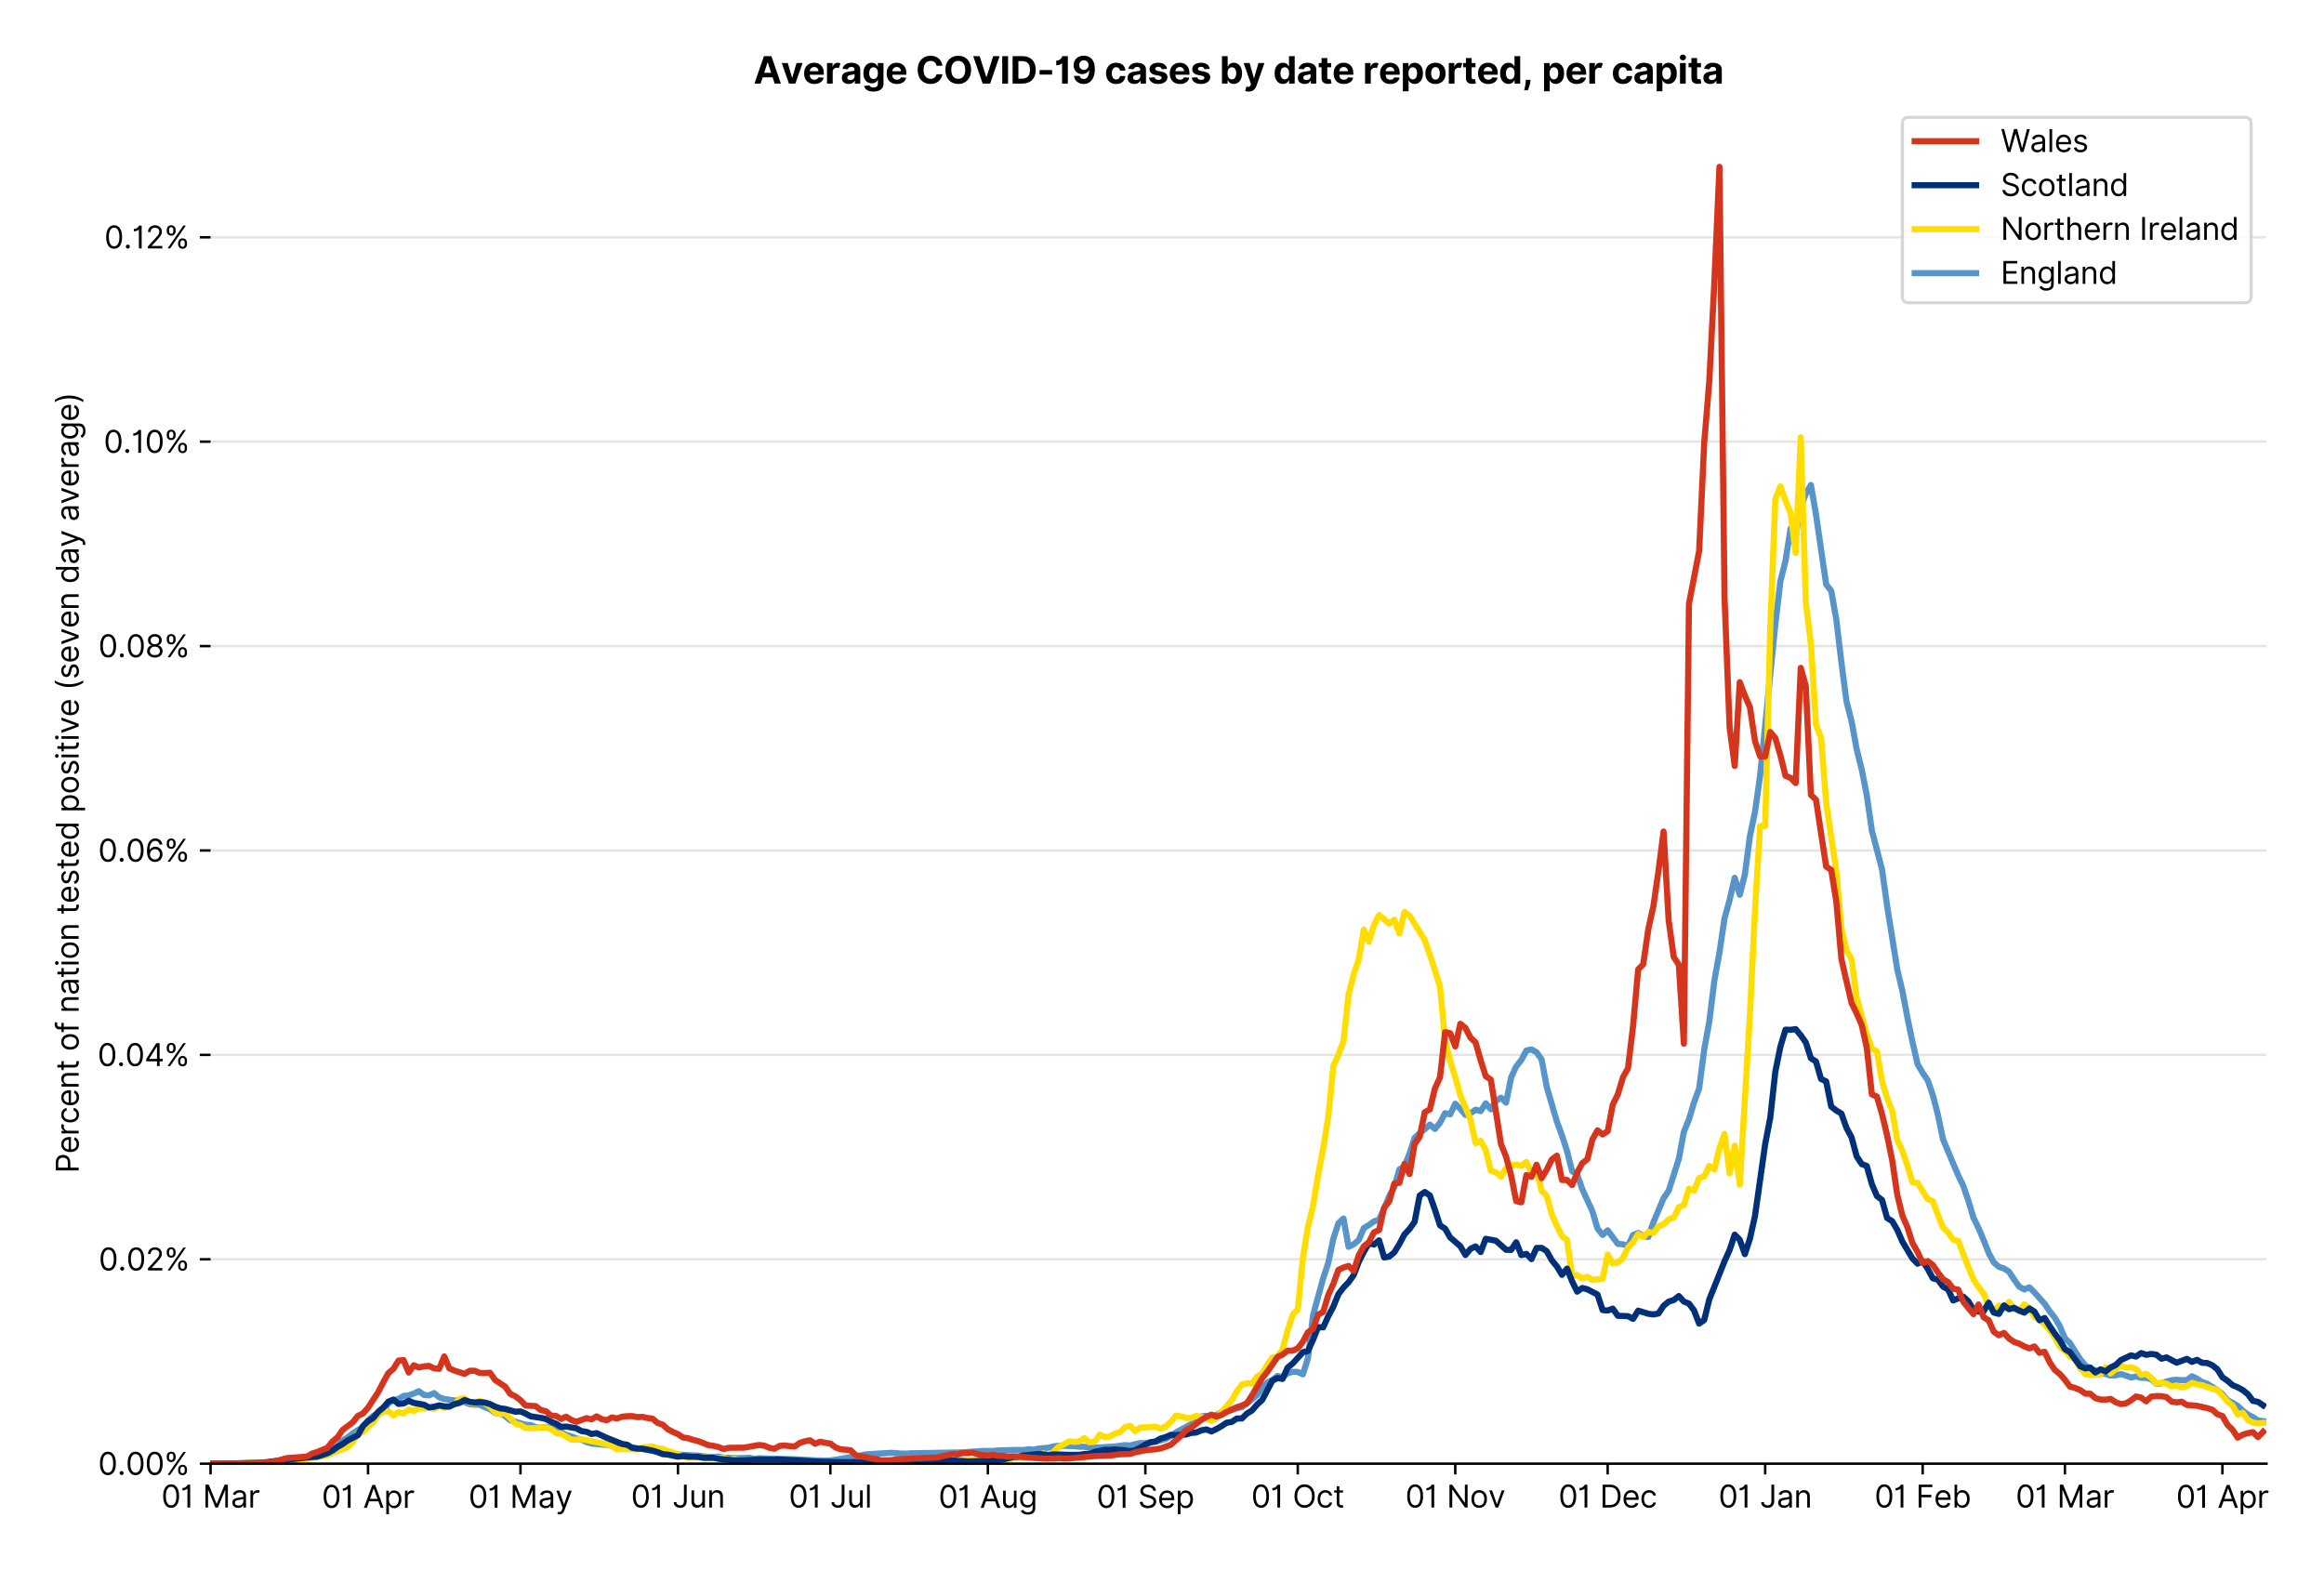 <?xml version="1.0" encoding="utf-8" standalone="no"?>
<!DOCTYPE svg PUBLIC "-//W3C//DTD SVG 1.1//EN"
  "http://www.w3.org/Graphics/SVG/1.1/DTD/svg11.dtd">
<svg version="1.1" viewBox="0 0 756.915 511.276" xmlns="http://www.w3.org/2000/svg" xmlns:xlink="http://www.w3.org/1999/xlink">
 <defs>
  <style type="text/css">*{stroke-linecap:butt;stroke-linejoin:round;}</style>
 </defs>
 <g id="figure_1">
  <g id="patch_1">
   <path d="M 0 511.276 
L 756.915 511.276 
L 756.915 0 
L 0 0 
z
" style="fill:#ffffff;"/>
  </g>
  <g id="axes_1">
   <g id="patch_2">
    <path d="M 68.575 476.745 
L 738.175 476.745 
L 738.175 33.225 
L 68.575 33.225 
z
" style="fill:#ffffff;"/>
   </g>
   <g id="matplotlib.axis_1">
    <g id="xtick_1">
     <g id="line2d_1">
      <defs>
       <path d="M 0 0 
L 0 3.5 
" id="m7fbe30602b" style="stroke:#000000;stroke-width:0.8;"/>
      </defs>
      <g>
       <use style="stroke:#000000;stroke-width:0.8;" x="68.575" xlink:href="#m7fbe30602b" y="476.745"/>
      </g>
     </g>
     <g id="text_1">
      <!-- 01 Mar -->
      <g transform="translate(52.538 491.018)scale(0.1 -0.1)">
       <defs>
        <path d="M 2000 -64 
Q 1230 -64 806 561 
Q 382 1186 382 2327 
Q 382 3459 809 4088 
Q 1236 4718 2000 4718 
Q 2764 4718 3191 4088 
Q 3618 3459 3618 2327 
Q 3618 1186 3194 561 
Q 2771 -64 2000 -64 
z
M 2000 436 
Q 2509 436 2791 927 
Q 3073 1418 3073 2327 
Q 3073 3234 2789 3730 
Q 2505 4227 2000 4227 
Q 1496 4227 1211 3730 
Q 927 3234 927 2327 
Q 927 1418 1210 927 
Q 1493 436 2000 436 
z
" id="Inter-Regular-30" transform="scale(0.016)"/>
        <path d="M 1973 4655 
L 1973 0 
L 1409 0 
L 1409 3836 
L 1373 3836 
Q 1341 3773 1209 3692 
Q 1077 3611 868 3551 
Q 659 3491 391 3491 
L 391 3964 
Q 661 3964 859 4061 
Q 1057 4159 1190 4291 
Q 1323 4423 1392 4529 
Q 1461 4636 1473 4655 
L 1973 4655 
z
" id="Inter-Regular-31" transform="scale(0.016)"/>
        <path id="Inter-Regular-20" transform="scale(0.016)"/>
        <path d="M 564 4655 
L 1236 4655 
L 2818 791 
L 2873 791 
L 4455 4655 
L 5127 4655 
L 5127 0 
L 4600 0 
L 4600 3536 
L 4555 3536 
L 3100 0 
L 2591 0 
L 1136 3536 
L 1091 3536 
L 1091 0 
L 564 0 
L 564 4655 
z
" id="Inter-Regular-4d" transform="scale(0.016)"/>
        <path d="M 1518 -82 
Q 1186 -82 916 44 
Q 646 170 486 410 
Q 327 650 327 991 
Q 327 1291 445 1478 
Q 564 1666 761 1773 
Q 959 1880 1199 1933 
Q 1439 1986 1682 2018 
Q 2000 2059 2199 2080 
Q 2398 2102 2490 2154 
Q 2582 2207 2582 2336 
L 2582 2355 
Q 2582 2691 2399 2877 
Q 2216 3064 1846 3064 
Q 1461 3064 1243 2895 
Q 1025 2727 936 2536 
L 427 2718 
Q 564 3036 792 3214 
Q 1021 3393 1292 3464 
Q 1564 3536 1827 3536 
Q 1996 3536 2215 3496 
Q 2434 3457 2640 3334 
Q 2846 3211 2982 2963 
Q 3118 2716 3118 2300 
L 3118 0 
L 2582 0 
L 2582 473 
L 2555 473 
Q 2500 359 2373 229 
Q 2246 100 2034 9 
Q 1823 -82 1518 -82 
z
M 1600 400 
Q 1918 400 2137 525 
Q 2357 650 2469 847 
Q 2582 1045 2582 1264 
L 2582 1755 
Q 2548 1714 2433 1681 
Q 2318 1648 2169 1624 
Q 2021 1600 1881 1583 
Q 1741 1566 1655 1555 
Q 1446 1527 1265 1467 
Q 1084 1407 974 1287 
Q 864 1168 864 964 
Q 864 684 1072 542 
Q 1280 400 1600 400 
z
" id="Inter-Regular-61" transform="scale(0.016)"/>
        <path d="M 491 0 
L 491 3491 
L 1009 3491 
L 1009 2964 
L 1046 2964 
Q 1139 3223 1389 3384 
Q 1639 3545 1955 3545 
Q 2100 3545 2209 3511 
Q 2318 3477 2400 3418 
L 2218 2964 
Q 2161 2993 2085 3010 
Q 2009 3027 1909 3027 
Q 1527 3027 1277 2794 
Q 1027 2561 1027 2209 
L 1027 0 
L 491 0 
z
" id="Inter-Regular-72" transform="scale(0.016)"/>
       </defs>
       <use xlink:href="#Inter-Regular-30"/>
       <use x="62.5" xlink:href="#Inter-Regular-31"/>
       <use x="106.676" xlink:href="#Inter-Regular-20"/>
       <use x="134.801" xlink:href="#Inter-Regular-4d"/>
       <use x="225.994" xlink:href="#Inter-Regular-61"/>
       <use x="282.386" xlink:href="#Inter-Regular-72"/>
      </g>
     </g>
    </g>
    <g id="xtick_2">
     <g id="line2d_2">
      <g>
       <use style="stroke:#000000;stroke-width:0.8;" x="119.87" xlink:href="#m7fbe30602b" y="476.745"/>
      </g>
     </g>
     <g id="text_2">
      <!-- 01 Apr -->
      <g transform="translate(104.785 491.117)scale(0.1 -0.1)">
       <defs>
        <path d="M 755 0 
L 164 0 
L 1873 4655 
L 2455 4655 
L 4164 0 
L 3573 0 
L 3105 1318 
L 1223 1318 
L 755 0 
z
M 1400 1818 
L 2927 1818 
L 2182 3918 
L 2146 3918 
L 1400 1818 
z
" id="Inter-Regular-41" transform="scale(0.016)"/>
        <path d="M 491 -1309 
L 491 3491 
L 1009 3491 
L 1009 2936 
L 1073 2936 
Q 1132 3027 1237 3169 
Q 1343 3311 1542 3423 
Q 1741 3536 2082 3536 
Q 2523 3536 2859 3315 
Q 3196 3095 3384 2690 
Q 3573 2286 3573 1736 
Q 3573 1182 3384 776 
Q 3196 370 2861 148 
Q 2527 -73 2091 -73 
Q 1755 -73 1552 39 
Q 1350 152 1241 296 
Q 1132 441 1073 536 
L 1027 536 
L 1027 -1309 
L 491 -1309 
z
M 1018 1745 
Q 1018 1152 1276 780 
Q 1534 409 2018 409 
Q 2355 409 2581 587 
Q 2807 766 2921 1069 
Q 3036 1373 3036 1745 
Q 3036 2114 2923 2410 
Q 2811 2707 2585 2881 
Q 2359 3055 2018 3055 
Q 1527 3055 1272 2693 
Q 1018 2332 1018 1745 
z
" id="Inter-Regular-70" transform="scale(0.016)"/>
       </defs>
       <use xlink:href="#Inter-Regular-30"/>
       <use x="62.5" xlink:href="#Inter-Regular-31"/>
       <use x="106.676" xlink:href="#Inter-Regular-20"/>
       <use x="134.801" xlink:href="#Inter-Regular-41"/>
       <use x="202.415" xlink:href="#Inter-Regular-70"/>
       <use x="263.352" xlink:href="#Inter-Regular-72"/>
      </g>
     </g>
    </g>
    <g id="xtick_3">
     <g id="line2d_3">
      <g>
       <use style="stroke:#000000;stroke-width:0.8;" x="169.511" xlink:href="#m7fbe30602b" y="476.745"/>
      </g>
     </g>
     <g id="text_3">
      <!-- 01 May -->
      <g transform="translate(152.608 491.117)scale(0.1 -0.1)">
       <defs>
        <path d="M 818 -1355 
Q 682 -1355 575 -1333 
Q 468 -1311 427 -1291 
L 564 -818 
Q 857 -893 1053 -814 
Q 1250 -736 1391 -345 
L 1509 -18 
L 218 3491 
L 800 3491 
L 1764 709 
L 1800 709 
L 2764 3491 
L 3346 3491 
L 1846 -564 
Q 1550 -1355 818 -1355 
z
" id="Inter-Regular-79" transform="scale(0.016)"/>
       </defs>
       <use xlink:href="#Inter-Regular-30"/>
       <use x="62.5" xlink:href="#Inter-Regular-31"/>
       <use x="106.676" xlink:href="#Inter-Regular-20"/>
       <use x="134.801" xlink:href="#Inter-Regular-4d"/>
       <use x="225.994" xlink:href="#Inter-Regular-61"/>
       <use x="282.386" xlink:href="#Inter-Regular-79"/>
      </g>
     </g>
    </g>
    <g id="xtick_4">
     <g id="line2d_4">
      <g>
       <use style="stroke:#000000;stroke-width:0.8;" x="220.806" xlink:href="#m7fbe30602b" y="476.745"/>
      </g>
     </g>
     <g id="text_4">
      <!-- 01 Jun -->
      <g transform="translate(205.522 491.018)scale(0.1 -0.1)">
       <defs>
        <path d="M 2346 4655 
L 2909 4655 
L 2909 1327 
Q 2909 657 2549 296 
Q 2189 -64 1582 -64 
Q 1200 -64 902 76 
Q 605 216 434 475 
Q 264 734 264 1091 
L 818 1091 
Q 818 795 1034 615 
Q 1250 436 1582 436 
Q 1948 436 2147 664 
Q 2346 893 2346 1327 
L 2346 4655 
z
" id="Inter-Regular-4a" transform="scale(0.016)"/>
        <path d="M 2691 1427 
L 2691 3491 
L 3227 3491 
L 3227 0 
L 2691 0 
L 2691 591 
L 2655 591 
Q 2532 325 2273 140 
Q 2014 -45 1618 -45 
Q 1127 -45 809 280 
Q 491 605 491 1273 
L 491 3491 
L 1027 3491 
L 1027 1309 
Q 1027 927 1242 700 
Q 1457 473 1791 473 
Q 1991 473 2199 575 
Q 2407 677 2549 888 
Q 2691 1100 2691 1427 
z
" id="Inter-Regular-75" transform="scale(0.016)"/>
        <path d="M 1027 2100 
L 1027 0 
L 491 0 
L 491 3491 
L 1009 3491 
L 1009 2945 
L 1055 2945 
Q 1177 3211 1427 3373 
Q 1677 3536 2073 3536 
Q 2602 3536 2928 3211 
Q 3255 2886 3255 2218 
L 3255 0 
L 2718 0 
L 2718 2182 
Q 2718 2593 2504 2824 
Q 2291 3055 1918 3055 
Q 1534 3055 1280 2806 
Q 1027 2557 1027 2100 
z
" id="Inter-Regular-6e" transform="scale(0.016)"/>
       </defs>
       <use xlink:href="#Inter-Regular-30"/>
       <use x="62.5" xlink:href="#Inter-Regular-31"/>
       <use x="106.676" xlink:href="#Inter-Regular-20"/>
       <use x="134.801" xlink:href="#Inter-Regular-4a"/>
       <use x="189.063" xlink:href="#Inter-Regular-75"/>
       <use x="247.159" xlink:href="#Inter-Regular-6e"/>
      </g>
     </g>
    </g>
    <g id="xtick_5">
     <g id="line2d_5">
      <g>
       <use style="stroke:#000000;stroke-width:0.8;" x="270.446" xlink:href="#m7fbe30602b" y="476.745"/>
      </g>
     </g>
     <g id="text_5">
      <!-- 01 Jul -->
      <g transform="translate(256.903 491.018)scale(0.1 -0.1)">
       <defs>
        <path d="M 1027 4655 
L 1027 0 
L 491 0 
L 491 4655 
L 1027 4655 
z
" id="Inter-Regular-6c" transform="scale(0.016)"/>
       </defs>
       <use xlink:href="#Inter-Regular-30"/>
       <use x="62.5" xlink:href="#Inter-Regular-31"/>
       <use x="106.676" xlink:href="#Inter-Regular-20"/>
       <use x="134.801" xlink:href="#Inter-Regular-4a"/>
       <use x="189.063" xlink:href="#Inter-Regular-75"/>
       <use x="247.159" xlink:href="#Inter-Regular-6c"/>
      </g>
     </g>
    </g>
    <g id="xtick_6">
     <g id="line2d_6">
      <g>
       <use style="stroke:#000000;stroke-width:0.8;" x="321.742" xlink:href="#m7fbe30602b" y="476.745"/>
      </g>
     </g>
     <g id="text_6">
      <!-- 01 Aug -->
      <g transform="translate(305.67 491.117)scale(0.1 -0.1)">
       <defs>
        <path d="M 1900 -1382 
Q 1316 -1382 976 -1169 
Q 636 -957 473 -682 
L 900 -382 
Q 973 -477 1084 -601 
Q 1196 -725 1390 -817 
Q 1584 -909 1900 -909 
Q 2323 -909 2598 -704 
Q 2873 -500 2873 -64 
L 2873 645 
L 2827 645 
Q 2768 550 2660 410 
Q 2552 270 2351 162 
Q 2150 55 1809 55 
Q 1386 55 1051 255 
Q 716 455 521 836 
Q 327 1218 327 1764 
Q 327 2300 516 2699 
Q 705 3098 1041 3317 
Q 1377 3536 1818 3536 
Q 2159 3536 2360 3423 
Q 2561 3311 2669 3169 
Q 2777 3027 2836 2936 
L 2891 2936 
L 2891 3491 
L 3409 3491 
L 3409 -100 
Q 3409 -550 3205 -833 
Q 3002 -1116 2660 -1249 
Q 2318 -1382 1900 -1382 
z
M 1882 536 
Q 2366 536 2624 864 
Q 2882 1193 2882 1773 
Q 2882 2339 2627 2697 
Q 2373 3055 1882 3055 
Q 1541 3055 1315 2882 
Q 1089 2709 976 2418 
Q 864 2127 864 1773 
Q 864 1227 1120 881 
Q 1377 536 1882 536 
z
" id="Inter-Regular-67" transform="scale(0.016)"/>
       </defs>
       <use xlink:href="#Inter-Regular-30"/>
       <use x="62.5" xlink:href="#Inter-Regular-31"/>
       <use x="106.676" xlink:href="#Inter-Regular-20"/>
       <use x="134.801" xlink:href="#Inter-Regular-41"/>
       <use x="202.415" xlink:href="#Inter-Regular-75"/>
       <use x="260.511" xlink:href="#Inter-Regular-67"/>
      </g>
     </g>
    </g>
    <g id="xtick_7">
     <g id="line2d_7">
      <g>
       <use style="stroke:#000000;stroke-width:0.8;" x="373.037" xlink:href="#m7fbe30602b" y="476.745"/>
      </g>
     </g>
     <g id="text_7">
      <!-- 01 Sep -->
      <g transform="translate(357.149 491.117)scale(0.1 -0.1)">
       <defs>
        <path d="M 3109 3491 
Q 3068 3836 2777 4027 
Q 2486 4218 2064 4218 
Q 1600 4218 1318 3999 
Q 1036 3780 1036 3445 
Q 1036 3195 1189 3042 
Q 1343 2889 1553 2803 
Q 1764 2718 1936 2673 
L 2409 2545 
Q 2591 2498 2815 2414 
Q 3039 2330 3244 2185 
Q 3450 2041 3584 1816 
Q 3718 1591 3718 1264 
Q 3718 886 3521 581 
Q 3325 277 2949 97 
Q 2573 -82 2036 -82 
Q 1286 -82 845 272 
Q 405 627 364 1200 
L 946 1200 
Q 968 936 1124 764 
Q 1280 593 1519 510 
Q 1759 427 2036 427 
Q 2359 427 2616 533 
Q 2873 639 3023 828 
Q 3173 1018 3173 1273 
Q 3173 1505 3043 1650 
Q 2914 1795 2702 1886 
Q 2491 1977 2246 2045 
L 1673 2209 
Q 1127 2366 809 2657 
Q 491 2948 491 3418 
Q 491 3809 703 4101 
Q 916 4393 1276 4555 
Q 1636 4718 2082 4718 
Q 2532 4718 2882 4558 
Q 3232 4398 3437 4120 
Q 3643 3843 3655 3491 
L 3109 3491 
z
" id="Inter-Regular-53" transform="scale(0.016)"/>
        <path d="M 1955 -73 
Q 1450 -73 1085 151 
Q 721 375 524 778 
Q 327 1182 327 1718 
Q 327 2255 524 2665 
Q 721 3075 1074 3305 
Q 1427 3536 1900 3536 
Q 2173 3536 2439 3445 
Q 2705 3355 2923 3151 
Q 3141 2948 3270 2614 
Q 3400 2280 3400 1791 
L 3400 1564 
L 866 1564 
Q 884 1005 1183 707 
Q 1482 409 1955 409 
Q 2271 409 2498 545 
Q 2725 682 2827 955 
L 3346 809 
Q 3223 414 2854 170 
Q 2486 -73 1955 -73 
z
M 866 2027 
L 2855 2027 
Q 2855 2470 2595 2762 
Q 2336 3055 1900 3055 
Q 1593 3055 1368 2911 
Q 1143 2768 1013 2533 
Q 884 2298 866 2027 
z
" id="Inter-Regular-65" transform="scale(0.016)"/>
       </defs>
       <use xlink:href="#Inter-Regular-30"/>
       <use x="62.5" xlink:href="#Inter-Regular-31"/>
       <use x="106.676" xlink:href="#Inter-Regular-20"/>
       <use x="134.801" xlink:href="#Inter-Regular-53"/>
       <use x="198.58" xlink:href="#Inter-Regular-65"/>
       <use x="256.818" xlink:href="#Inter-Regular-70"/>
      </g>
     </g>
    </g>
    <g id="xtick_8">
     <g id="line2d_8">
      <g>
       <use style="stroke:#000000;stroke-width:0.8;" x="422.677" xlink:href="#m7fbe30602b" y="476.745"/>
      </g>
     </g>
     <g id="text_8">
      <!-- 01 Oct -->
      <g transform="translate(407.521 491.018)scale(0.1 -0.1)">
       <defs>
        <path d="M 4491 2327 
Q 4491 1591 4225 1054 
Q 3959 518 3495 227 
Q 3032 -64 2436 -64 
Q 1841 -64 1377 227 
Q 914 518 648 1054 
Q 382 1591 382 2327 
Q 382 3064 648 3600 
Q 914 4136 1377 4427 
Q 1841 4718 2436 4718 
Q 3032 4718 3495 4427 
Q 3959 4136 4225 3600 
Q 4491 3064 4491 2327 
z
M 3946 2327 
Q 3946 2932 3744 3348 
Q 3543 3764 3201 3977 
Q 2859 4191 2436 4191 
Q 2014 4191 1672 3977 
Q 1330 3764 1128 3348 
Q 927 2932 927 2327 
Q 927 1723 1128 1307 
Q 1330 891 1672 677 
Q 2014 464 2436 464 
Q 2859 464 3201 677 
Q 3543 891 3744 1307 
Q 3946 1723 3946 2327 
z
" id="Inter-Regular-4f" transform="scale(0.016)"/>
        <path d="M 1909 -73 
Q 1418 -73 1063 159 
Q 709 391 518 798 
Q 327 1205 327 1727 
Q 327 2259 524 2667 
Q 721 3075 1074 3305 
Q 1427 3536 1900 3536 
Q 2268 3536 2563 3400 
Q 2859 3264 3047 3018 
Q 3236 2773 3282 2445 
L 2746 2445 
Q 2684 2684 2474 2869 
Q 2264 3055 1909 3055 
Q 1439 3055 1151 2697 
Q 864 2339 864 1745 
Q 864 1139 1148 774 
Q 1432 409 1909 409 
Q 2223 409 2447 570 
Q 2671 732 2746 1018 
L 3282 1018 
Q 3236 709 3058 462 
Q 2880 216 2588 71 
Q 2296 -73 1909 -73 
z
" id="Inter-Regular-63" transform="scale(0.016)"/>
        <path d="M 2009 3491 
L 2009 3036 
L 1264 3036 
L 1264 1000 
Q 1264 773 1331 660 
Q 1398 548 1503 510 
Q 1609 473 1727 473 
Q 1816 473 1873 483 
Q 1930 493 1964 500 
L 2073 18 
Q 2018 -2 1920 -23 
Q 1823 -45 1673 -45 
Q 1446 -45 1228 52 
Q 1011 150 869 350 
Q 727 550 727 855 
L 727 3036 
L 200 3036 
L 200 3491 
L 727 3491 
L 727 4327 
L 1264 4327 
L 1264 3491 
L 2009 3491 
z
" id="Inter-Regular-74" transform="scale(0.016)"/>
       </defs>
       <use xlink:href="#Inter-Regular-30"/>
       <use x="62.5" xlink:href="#Inter-Regular-31"/>
       <use x="106.676" xlink:href="#Inter-Regular-20"/>
       <use x="134.801" xlink:href="#Inter-Regular-4f"/>
       <use x="210.938" xlink:href="#Inter-Regular-63"/>
       <use x="266.761" xlink:href="#Inter-Regular-74"/>
      </g>
     </g>
    </g>
    <g id="xtick_9">
     <g id="line2d_9">
      <g>
       <use style="stroke:#000000;stroke-width:0.8;" x="473.973" xlink:href="#m7fbe30602b" y="476.745"/>
      </g>
     </g>
     <g id="text_9">
      <!-- 01 Nov -->
      <g transform="translate(457.702 491.018)scale(0.1 -0.1)">
       <defs>
        <path d="M 4255 4655 
L 4255 0 
L 3709 0 
L 1173 3655 
L 1127 3655 
L 1127 0 
L 564 0 
L 564 4655 
L 1109 4655 
L 3655 991 
L 3700 991 
L 3700 4655 
L 4255 4655 
z
" id="Inter-Regular-4e" transform="scale(0.016)"/>
        <path d="M 1909 -73 
Q 1436 -73 1080 152 
Q 725 377 526 781 
Q 327 1186 327 1727 
Q 327 2273 526 2679 
Q 725 3086 1080 3311 
Q 1436 3536 1909 3536 
Q 2382 3536 2737 3311 
Q 3093 3086 3292 2679 
Q 3491 2273 3491 1727 
Q 3491 1186 3292 781 
Q 3093 377 2737 152 
Q 2382 -73 1909 -73 
z
M 1909 409 
Q 2268 409 2500 593 
Q 2732 777 2843 1077 
Q 2955 1377 2955 1727 
Q 2955 2077 2843 2379 
Q 2732 2682 2500 2868 
Q 2268 3055 1909 3055 
Q 1550 3055 1318 2868 
Q 1086 2682 975 2379 
Q 864 2077 864 1727 
Q 864 1377 975 1077 
Q 1086 777 1318 593 
Q 1550 409 1909 409 
z
" id="Inter-Regular-6f" transform="scale(0.016)"/>
        <path d="M 3346 3491 
L 2055 0 
L 1509 0 
L 218 3491 
L 800 3491 
L 1764 709 
L 1800 709 
L 2764 3491 
L 3346 3491 
z
" id="Inter-Regular-76" transform="scale(0.016)"/>
       </defs>
       <use xlink:href="#Inter-Regular-30"/>
       <use x="62.5" xlink:href="#Inter-Regular-31"/>
       <use x="106.676" xlink:href="#Inter-Regular-20"/>
       <use x="134.801" xlink:href="#Inter-Regular-4e"/>
       <use x="210.085" xlink:href="#Inter-Regular-6f"/>
       <use x="269.744" xlink:href="#Inter-Regular-76"/>
      </g>
     </g>
    </g>
    <g id="xtick_10">
     <g id="line2d_10">
      <g>
       <use style="stroke:#000000;stroke-width:0.8;" x="523.613" xlink:href="#m7fbe30602b" y="476.745"/>
      </g>
     </g>
     <g id="text_10">
      <!-- 01 Dec -->
      <g transform="translate(507.576 491.018)scale(0.1 -0.1)">
       <defs>
        <path d="M 2000 0 
L 564 0 
L 564 4655 
L 2064 4655 
Q 2741 4655 3223 4376 
Q 3705 4098 3961 3578 
Q 4218 3059 4218 2336 
Q 4218 1609 3959 1085 
Q 3700 561 3204 280 
Q 2709 0 2000 0 
z
M 1127 500 
L 1964 500 
Q 2830 500 3251 992 
Q 3673 1484 3673 2336 
Q 3673 3182 3259 3668 
Q 2846 4155 2027 4155 
L 1127 4155 
L 1127 500 
z
" id="Inter-Regular-44" transform="scale(0.016)"/>
       </defs>
       <use xlink:href="#Inter-Regular-30"/>
       <use x="62.5" xlink:href="#Inter-Regular-31"/>
       <use x="106.676" xlink:href="#Inter-Regular-20"/>
       <use x="134.801" xlink:href="#Inter-Regular-44"/>
       <use x="206.676" xlink:href="#Inter-Regular-65"/>
       <use x="264.915" xlink:href="#Inter-Regular-63"/>
      </g>
     </g>
    </g>
    <g id="xtick_11">
     <g id="line2d_11">
      <g>
       <use style="stroke:#000000;stroke-width:0.8;" x="574.908" xlink:href="#m7fbe30602b" y="476.745"/>
      </g>
     </g>
     <g id="text_11">
      <!-- 01 Jan -->
      <g transform="translate(559.709 491.018)scale(0.1 -0.1)">
       <use xlink:href="#Inter-Regular-30"/>
       <use x="62.5" xlink:href="#Inter-Regular-31"/>
       <use x="106.676" xlink:href="#Inter-Regular-20"/>
       <use x="134.801" xlink:href="#Inter-Regular-4a"/>
       <use x="189.063" xlink:href="#Inter-Regular-61"/>
       <use x="245.455" xlink:href="#Inter-Regular-6e"/>
      </g>
     </g>
    </g>
    <g id="xtick_12">
     <g id="line2d_12">
      <g>
       <use style="stroke:#000000;stroke-width:0.8;" x="626.204" xlink:href="#m7fbe30602b" y="476.745"/>
      </g>
     </g>
     <g id="text_12">
      <!-- 01 Feb -->
      <g transform="translate(610.514 491.018)scale(0.1 -0.1)">
       <defs>
        <path d="M 564 0 
L 564 4655 
L 3355 4655 
L 3355 4155 
L 1127 4155 
L 1127 2582 
L 3146 2582 
L 3146 2082 
L 1127 2082 
L 1127 0 
L 564 0 
z
" id="Inter-Regular-46" transform="scale(0.016)"/>
        <path d="M 564 0 
L 564 4655 
L 1100 4655 
L 1100 2936 
L 1146 2936 
Q 1205 3027 1310 3169 
Q 1416 3311 1615 3423 
Q 1814 3536 2155 3536 
Q 2596 3536 2932 3315 
Q 3268 3095 3457 2690 
Q 3646 2286 3646 1736 
Q 3646 1182 3457 776 
Q 3268 370 2934 148 
Q 2600 -73 2164 -73 
Q 1827 -73 1625 39 
Q 1423 152 1314 296 
Q 1205 441 1146 536 
L 1082 536 
L 1082 0 
L 564 0 
z
M 1091 1745 
Q 1091 1152 1349 780 
Q 1607 409 2091 409 
Q 2427 409 2653 587 
Q 2880 766 2994 1069 
Q 3109 1373 3109 1745 
Q 3109 2114 2996 2410 
Q 2884 2707 2658 2881 
Q 2432 3055 2091 3055 
Q 1600 3055 1345 2693 
Q 1091 2332 1091 1745 
z
" id="Inter-Regular-62" transform="scale(0.016)"/>
       </defs>
       <use xlink:href="#Inter-Regular-30"/>
       <use x="62.5" xlink:href="#Inter-Regular-31"/>
       <use x="106.676" xlink:href="#Inter-Regular-20"/>
       <use x="134.801" xlink:href="#Inter-Regular-46"/>
       <use x="193.466" xlink:href="#Inter-Regular-65"/>
       <use x="251.705" xlink:href="#Inter-Regular-62"/>
      </g>
     </g>
    </g>
    <g id="xtick_13">
     <g id="line2d_13">
      <g>
       <use style="stroke:#000000;stroke-width:0.8;" x="672.535" xlink:href="#m7fbe30602b" y="476.745"/>
      </g>
     </g>
     <g id="text_13">
      <!-- 01 Mar -->
      <g transform="translate(656.498 491.018)scale(0.1 -0.1)">
       <use xlink:href="#Inter-Regular-30"/>
       <use x="62.5" xlink:href="#Inter-Regular-31"/>
       <use x="106.676" xlink:href="#Inter-Regular-20"/>
       <use x="134.801" xlink:href="#Inter-Regular-4d"/>
       <use x="225.994" xlink:href="#Inter-Regular-61"/>
       <use x="282.386" xlink:href="#Inter-Regular-72"/>
      </g>
     </g>
    </g>
    <g id="xtick_14">
     <g id="line2d_14">
      <g>
       <use style="stroke:#000000;stroke-width:0.8;" x="723.83" xlink:href="#m7fbe30602b" y="476.745"/>
      </g>
     </g>
     <g id="text_14">
      <!-- 01 Apr -->
      <g transform="translate(708.745 491.117)scale(0.1 -0.1)">
       <use xlink:href="#Inter-Regular-30"/>
       <use x="62.5" xlink:href="#Inter-Regular-31"/>
       <use x="106.676" xlink:href="#Inter-Regular-20"/>
       <use x="134.801" xlink:href="#Inter-Regular-41"/>
       <use x="202.415" xlink:href="#Inter-Regular-70"/>
       <use x="263.352" xlink:href="#Inter-Regular-72"/>
      </g>
     </g>
    </g>
   </g>
   <g id="matplotlib.axis_2">
    <g id="ytick_1">
     <g id="line2d_15">
      <path clip-path="url(#pbd3f3641fe)" d="M 68.575 476.745 
L 738.175 476.745 
" style="fill:none;stroke:#e5e5e5;stroke-linecap:square;stroke-width:0.8;"/>
     </g>
     <g id="line2d_16">
      <defs>
       <path d="M 0 0 
L -3.5 0 
" id="mfb1b6ab909" style="stroke:#000000;stroke-width:0.8;"/>
      </defs>
      <g>
       <use style="stroke:#000000;stroke-width:0.8;" x="68.575" xlink:href="#mfb1b6ab909" y="476.745"/>
      </g>
     </g>
     <g id="text_15">
      <!-- 0.00% -->
      <g transform="translate(31.944 480.382)scale(0.1 -0.1)">
       <defs>
        <path d="M 882 -36 
Q 714 -36 593 84 
Q 473 205 473 373 
Q 473 541 593 661 
Q 714 782 882 782 
Q 1050 782 1170 661 
Q 1291 541 1291 373 
Q 1291 205 1170 84 
Q 1050 -36 882 -36 
z
" id="Inter-Regular-2e" transform="scale(0.016)"/>
        <path d="M 2855 873 
L 2855 1118 
Q 2855 1373 2960 1585 
Q 3066 1798 3269 1926 
Q 3473 2055 3764 2055 
Q 4059 2055 4259 1926 
Q 4459 1798 4561 1585 
Q 4664 1373 4664 1118 
L 4664 873 
Q 4664 618 4560 405 
Q 4457 193 4256 64 
Q 4055 -64 3764 -64 
Q 3468 -64 3266 64 
Q 3064 193 2959 405 
Q 2855 618 2855 873 
z
M 536 3536 
L 536 3782 
Q 536 4036 642 4248 
Q 748 4461 951 4589 
Q 1155 4718 1446 4718 
Q 1741 4718 1941 4589 
Q 2141 4461 2243 4248 
Q 2346 4036 2346 3782 
L 2346 3536 
Q 2346 3282 2242 3069 
Q 2139 2857 1937 2728 
Q 1736 2600 1446 2600 
Q 1150 2600 948 2728 
Q 746 2857 641 3069 
Q 536 3282 536 3536 
z
M 709 0 
L 3909 4655 
L 4427 4655 
L 1227 0 
L 709 0 
z
M 3318 1118 
L 3318 873 
Q 3318 661 3418 494 
Q 3518 327 3764 327 
Q 4002 327 4101 494 
Q 4200 661 4200 873 
L 4200 1118 
Q 4200 1330 4104 1497 
Q 4009 1664 3764 1664 
Q 3525 1664 3421 1497 
Q 3318 1330 3318 1118 
z
M 1000 3782 
L 1000 3536 
Q 1000 3325 1100 3158 
Q 1200 2991 1446 2991 
Q 1684 2991 1783 3158 
Q 1882 3325 1882 3536 
L 1882 3782 
Q 1882 3993 1786 4160 
Q 1691 4327 1446 4327 
Q 1207 4327 1103 4160 
Q 1000 3993 1000 3782 
z
" id="Inter-Regular-25" transform="scale(0.016)"/>
       </defs>
       <use xlink:href="#Inter-Regular-30"/>
       <use x="62.5" xlink:href="#Inter-Regular-2e"/>
       <use x="90.057" xlink:href="#Inter-Regular-30"/>
       <use x="152.557" xlink:href="#Inter-Regular-30"/>
       <use x="215.057" xlink:href="#Inter-Regular-25"/>
      </g>
     </g>
    </g>
    <g id="ytick_2">
     <g id="line2d_17">
      <path clip-path="url(#pbd3f3641fe)" d="M 68.575 410.168 
L 738.175 410.168 
" style="fill:none;stroke:#e5e5e5;stroke-linecap:square;stroke-width:0.8;"/>
     </g>
     <g id="line2d_18">
      <g>
       <use style="stroke:#000000;stroke-width:0.8;" x="68.575" xlink:href="#mfb1b6ab909" y="410.168"/>
      </g>
     </g>
     <g id="text_16">
      <!-- 0.02% -->
      <g transform="translate(32.142 413.805)scale(0.1 -0.1)">
       <defs>
        <path d="M 482 0 
L 482 409 
L 2018 2091 
Q 2289 2386 2464 2605 
Q 2639 2825 2724 3019 
Q 2809 3214 2809 3427 
Q 2809 3795 2553 4011 
Q 2298 4227 1918 4227 
Q 1514 4227 1275 3985 
Q 1036 3743 1036 3345 
L 500 3345 
Q 500 3755 688 4064 
Q 877 4373 1203 4545 
Q 1530 4718 1936 4718 
Q 2346 4718 2661 4545 
Q 2977 4373 3156 4079 
Q 3336 3786 3336 3427 
Q 3336 3170 3244 2926 
Q 3152 2682 2926 2383 
Q 2700 2084 2300 1655 
L 1255 536 
L 1255 500 
L 3418 500 
L 3418 0 
L 482 0 
z
" id="Inter-Regular-32" transform="scale(0.016)"/>
       </defs>
       <use xlink:href="#Inter-Regular-30"/>
       <use x="62.5" xlink:href="#Inter-Regular-2e"/>
       <use x="90.057" xlink:href="#Inter-Regular-30"/>
       <use x="152.557" xlink:href="#Inter-Regular-32"/>
       <use x="213.068" xlink:href="#Inter-Regular-25"/>
      </g>
     </g>
    </g>
    <g id="ytick_3">
     <g id="line2d_19">
      <path clip-path="url(#pbd3f3641fe)" d="M 68.575 343.591 
L 738.175 343.591 
" style="fill:none;stroke:#e5e5e5;stroke-linecap:square;stroke-width:0.8;"/>
     </g>
     <g id="line2d_20">
      <g>
       <use style="stroke:#000000;stroke-width:0.8;" x="68.575" xlink:href="#mfb1b6ab909" y="343.591"/>
      </g>
     </g>
     <g id="text_17">
      <!-- 0.04% -->
      <g transform="translate(31.773 347.228)scale(0.1 -0.1)">
       <defs>
        <path d="M 373 955 
L 373 1418 
L 2418 4655 
L 3100 4655 
L 3100 1455 
L 3736 1455 
L 3736 955 
L 3100 955 
L 3100 0 
L 2564 0 
L 2564 955 
L 373 955 
z
M 2564 1455 
L 2564 3936 
L 2527 3936 
L 982 1491 
L 982 1455 
L 2564 1455 
z
" id="Inter-Regular-34" transform="scale(0.016)"/>
       </defs>
       <use xlink:href="#Inter-Regular-30"/>
       <use x="62.5" xlink:href="#Inter-Regular-2e"/>
       <use x="90.057" xlink:href="#Inter-Regular-30"/>
       <use x="152.557" xlink:href="#Inter-Regular-34"/>
       <use x="216.761" xlink:href="#Inter-Regular-25"/>
      </g>
     </g>
    </g>
    <g id="ytick_4">
     <g id="line2d_21">
      <path clip-path="url(#pbd3f3641fe)" d="M 68.575 277.014 
L 738.175 277.014 
" style="fill:none;stroke:#e5e5e5;stroke-linecap:square;stroke-width:0.8;"/>
     </g>
     <g id="line2d_22">
      <g>
       <use style="stroke:#000000;stroke-width:0.8;" x="68.575" xlink:href="#mfb1b6ab909" y="277.014"/>
      </g>
     </g>
     <g id="text_18">
      <!-- 0.06% -->
      <g transform="translate(31.958 280.651)scale(0.1 -0.1)">
       <defs>
        <path d="M 2027 -64 
Q 1741 -59 1454 45 
Q 1168 150 932 399 
Q 696 648 552 1074 
Q 409 1500 409 2145 
Q 409 3386 861 4056 
Q 1314 4727 2100 4727 
Q 2686 4727 3073 4384 
Q 3461 4041 3546 3491 
L 2991 3491 
Q 2914 3811 2691 4019 
Q 2468 4227 2100 4227 
Q 1559 4227 1249 3755 
Q 939 3284 936 2427 
L 973 2427 
Q 1164 2716 1461 2880 
Q 1759 3045 2118 3045 
Q 2518 3045 2850 2846 
Q 3182 2648 3382 2299 
Q 3582 1950 3582 1500 
Q 3582 1068 3389 710 
Q 3196 352 2847 142 
Q 2498 -68 2027 -64 
z
M 2027 436 
Q 2314 436 2542 579 
Q 2771 723 2903 964 
Q 3036 1205 3036 1500 
Q 3036 1789 2908 2026 
Q 2780 2264 2556 2404 
Q 2332 2545 2046 2545 
Q 1757 2545 1525 2397 
Q 1293 2250 1157 2010 
Q 1021 1770 1018 1491 
Q 1018 1214 1149 973 
Q 1280 732 1508 584 
Q 1736 436 2027 436 
z
" id="Inter-Regular-36" transform="scale(0.016)"/>
       </defs>
       <use xlink:href="#Inter-Regular-30"/>
       <use x="62.5" xlink:href="#Inter-Regular-2e"/>
       <use x="90.057" xlink:href="#Inter-Regular-30"/>
       <use x="152.557" xlink:href="#Inter-Regular-36"/>
       <use x="214.915" xlink:href="#Inter-Regular-25"/>
      </g>
     </g>
    </g>
    <g id="ytick_5">
     <g id="line2d_23">
      <path clip-path="url(#pbd3f3641fe)" d="M 68.575 210.437 
L 738.175 210.437 
" style="fill:none;stroke:#e5e5e5;stroke-linecap:square;stroke-width:0.8;"/>
     </g>
     <g id="line2d_24">
      <g>
       <use style="stroke:#000000;stroke-width:0.8;" x="68.575" xlink:href="#mfb1b6ab909" y="210.437"/>
      </g>
     </g>
     <g id="text_19">
      <!-- 0.08% -->
      <g transform="translate(32.028 214.074)scale(0.1 -0.1)">
       <defs>
        <path d="M 1973 -64 
Q 1505 -64 1147 103 
Q 789 270 589 564 
Q 389 859 391 1236 
Q 389 1532 507 1783 
Q 625 2034 830 2203 
Q 1036 2373 1291 2418 
L 1291 2445 
Q 957 2532 759 2821 
Q 561 3111 564 3482 
Q 561 3836 743 4115 
Q 925 4395 1244 4556 
Q 1564 4718 1973 4718 
Q 2377 4718 2695 4556 
Q 3014 4395 3197 4115 
Q 3380 3836 3382 3482 
Q 3380 3111 3181 2821 
Q 2982 2532 2655 2445 
L 2655 2418 
Q 2907 2373 3109 2203 
Q 3311 2034 3431 1783 
Q 3552 1532 3555 1236 
Q 3552 859 3351 564 
Q 3150 270 2794 103 
Q 2439 -64 1973 -64 
z
M 1973 436 
Q 2446 436 2722 662 
Q 2998 889 3000 1264 
Q 2998 1527 2864 1729 
Q 2730 1932 2499 2048 
Q 2268 2164 1973 2164 
Q 1675 2164 1442 2048 
Q 1209 1932 1076 1729 
Q 943 1527 946 1264 
Q 943 889 1218 662 
Q 1493 436 1973 436 
z
M 1973 2645 
Q 2348 2645 2591 2864 
Q 2834 3084 2836 3445 
Q 2834 3800 2596 4013 
Q 2359 4227 1973 4227 
Q 1582 4227 1344 4013 
Q 1107 3800 1109 3445 
Q 1107 3084 1349 2864 
Q 1591 2645 1973 2645 
z
" id="Inter-Regular-38" transform="scale(0.016)"/>
       </defs>
       <use xlink:href="#Inter-Regular-30"/>
       <use x="62.5" xlink:href="#Inter-Regular-2e"/>
       <use x="90.057" xlink:href="#Inter-Regular-30"/>
       <use x="152.557" xlink:href="#Inter-Regular-38"/>
       <use x="214.205" xlink:href="#Inter-Regular-25"/>
      </g>
     </g>
    </g>
    <g id="ytick_6">
     <g id="line2d_25">
      <path clip-path="url(#pbd3f3641fe)" d="M 68.575 143.86 
L 738.175 143.86 
" style="fill:none;stroke:#e5e5e5;stroke-linecap:square;stroke-width:0.8;"/>
     </g>
     <g id="line2d_26">
      <g>
       <use style="stroke:#000000;stroke-width:0.8;" x="68.575" xlink:href="#mfb1b6ab909" y="143.86"/>
      </g>
     </g>
     <g id="text_20">
      <!-- 0.10% -->
      <g transform="translate(33.777 147.497)scale(0.1 -0.1)">
       <use xlink:href="#Inter-Regular-30"/>
       <use x="62.5" xlink:href="#Inter-Regular-2e"/>
       <use x="90.057" xlink:href="#Inter-Regular-31"/>
       <use x="134.233" xlink:href="#Inter-Regular-30"/>
       <use x="196.733" xlink:href="#Inter-Regular-25"/>
      </g>
     </g>
    </g>
    <g id="ytick_7">
     <g id="line2d_27">
      <path clip-path="url(#pbd3f3641fe)" d="M 68.575 77.284 
L 738.175 77.284 
" style="fill:none;stroke:#e5e5e5;stroke-linecap:square;stroke-width:0.8;"/>
     </g>
     <g id="line2d_28">
      <g>
       <use style="stroke:#000000;stroke-width:0.8;" x="68.575" xlink:href="#mfb1b6ab909" y="77.284"/>
      </g>
     </g>
     <g id="text_21">
      <!-- 0.12% -->
      <g transform="translate(33.975 80.92)scale(0.1 -0.1)">
       <use xlink:href="#Inter-Regular-30"/>
       <use x="62.5" xlink:href="#Inter-Regular-2e"/>
       <use x="90.057" xlink:href="#Inter-Regular-31"/>
       <use x="134.233" xlink:href="#Inter-Regular-32"/>
       <use x="194.744" xlink:href="#Inter-Regular-25"/>
      </g>
     </g>
    </g>
    <g id="text_22">
     <!-- Percent of nation tested positive (seven day average) -->
     <g transform="translate(25.614 382.124)rotate(-90)scale(0.1 -0.1)">
      <defs>
       <path d="M 564 0 
L 564 4655 
L 2136 4655 
Q 2684 4655 3033 4458 
Q 3382 4261 3550 3927 
Q 3718 3593 3718 3182 
Q 3718 2770 3551 2434 
Q 3384 2098 3036 1899 
Q 2689 1700 2146 1700 
L 1127 1700 
L 1127 0 
L 564 0 
z
M 1127 2200 
L 2127 2200 
Q 2689 2200 2926 2482 
Q 3164 2764 3164 3182 
Q 3164 3602 2925 3878 
Q 2686 4155 2118 4155 
L 1127 4155 
L 1127 2200 
z
" id="Inter-Regular-50" transform="scale(0.016)"/>
       <path d="M 2046 3491 
L 2046 3036 
L 1264 3036 
L 1264 0 
L 727 0 
L 727 3036 
L 164 3036 
L 164 3491 
L 727 3491 
L 727 3973 
Q 727 4273 868 4473 
Q 1009 4673 1234 4773 
Q 1459 4873 1709 4873 
Q 1907 4873 2032 4841 
Q 2157 4809 2218 4782 
L 2064 4318 
Q 2023 4332 1951 4352 
Q 1880 4373 1764 4373 
Q 1498 4373 1381 4239 
Q 1264 4105 1264 3845 
L 1264 3491 
L 2046 3491 
z
" id="Inter-Regular-66" transform="scale(0.016)"/>
       <path d="M 491 0 
L 491 3491 
L 1027 3491 
L 1027 0 
L 491 0 
z
M 764 4073 
Q 607 4073 494 4179 
Q 382 4286 382 4436 
Q 382 4586 494 4693 
Q 607 4800 764 4800 
Q 921 4800 1033 4693 
Q 1146 4586 1146 4436 
Q 1146 4286 1033 4179 
Q 921 4073 764 4073 
z
" id="Inter-Regular-69" transform="scale(0.016)"/>
       <path d="M 2964 2709 
L 2482 2573 
Q 2411 2755 2245 2914 
Q 2080 3073 1727 3073 
Q 1407 3073 1194 2926 
Q 982 2780 982 2555 
Q 982 2355 1127 2239 
Q 1273 2123 1582 2045 
L 2100 1918 
Q 3027 1691 3027 973 
Q 3027 673 2855 436 
Q 2684 200 2377 63 
Q 2071 -73 1664 -73 
Q 1130 -73 780 159 
Q 430 391 336 836 
L 846 964 
Q 989 400 1655 400 
Q 2030 400 2251 560 
Q 2473 720 2473 945 
Q 2473 1316 1955 1436 
L 1373 1573 
Q 893 1686 669 1926 
Q 446 2166 446 2527 
Q 446 2823 613 3050 
Q 780 3277 1069 3406 
Q 1359 3536 1727 3536 
Q 2246 3536 2542 3309 
Q 2839 3082 2964 2709 
z
" id="Inter-Regular-73" transform="scale(0.016)"/>
       <path d="M 1809 -73 
Q 1373 -73 1039 148 
Q 705 370 516 776 
Q 327 1182 327 1736 
Q 327 2286 516 2690 
Q 705 3095 1041 3315 
Q 1377 3536 1818 3536 
Q 2159 3536 2358 3423 
Q 2557 3311 2662 3169 
Q 2768 3027 2827 2936 
L 2873 2936 
L 2873 4655 
L 3409 4655 
L 3409 0 
L 2891 0 
L 2891 536 
L 2827 536 
Q 2768 441 2659 296 
Q 2550 152 2348 39 
Q 2146 -73 1809 -73 
z
M 1882 409 
Q 2366 409 2624 780 
Q 2882 1152 2882 1745 
Q 2882 2332 2627 2693 
Q 2373 3055 1882 3055 
Q 1541 3055 1315 2881 
Q 1089 2707 976 2410 
Q 864 2114 864 1745 
Q 864 1373 978 1069 
Q 1093 766 1319 587 
Q 1546 409 1882 409 
z
" id="Inter-Regular-64" transform="scale(0.016)"/>
       <path d="M 682 1964 
Q 682 2823 906 3544 
Q 1130 4266 1546 4873 
L 2018 4873 
Q 1800 4573 1623 4095 
Q 1446 3618 1341 3061 
Q 1236 2505 1236 1964 
Q 1236 1423 1341 866 
Q 1446 309 1623 -168 
Q 1800 -645 2018 -945 
L 1546 -945 
Q 1130 -339 906 383 
Q 682 1105 682 1964 
z
" id="Inter-Regular-28" transform="scale(0.016)"/>
       <path d="M 1638 1940 
Q 1638 1081 1414 359 
Q 1191 -362 775 -969 
L 302 -969 
Q 520 -669 697 -191 
Q 875 286 979 842 
Q 1084 1399 1084 1940 
Q 1084 2481 979 3038 
Q 875 3595 697 4072 
Q 520 4549 302 4849 
L 775 4849 
Q 1191 4243 1414 3521 
Q 1638 2799 1638 1940 
z
" id="Inter-Regular-29" transform="scale(0.016)"/>
      </defs>
      <use xlink:href="#Inter-Regular-50"/>
      <use x="63.494" xlink:href="#Inter-Regular-65"/>
      <use x="121.733" xlink:href="#Inter-Regular-72"/>
      <use x="160.085" xlink:href="#Inter-Regular-63"/>
      <use x="215.909" xlink:href="#Inter-Regular-65"/>
      <use x="274.148" xlink:href="#Inter-Regular-6e"/>
      <use x="332.671" xlink:href="#Inter-Regular-74"/>
      <use x="369.034" xlink:href="#Inter-Regular-20"/>
      <use x="397.159" xlink:href="#Inter-Regular-6f"/>
      <use x="456.818" xlink:href="#Inter-Regular-66"/>
      <use x="492.898" xlink:href="#Inter-Regular-20"/>
      <use x="521.023" xlink:href="#Inter-Regular-6e"/>
      <use x="579.546" xlink:href="#Inter-Regular-61"/>
      <use x="635.938" xlink:href="#Inter-Regular-74"/>
      <use x="672.301" xlink:href="#Inter-Regular-69"/>
      <use x="696.023" xlink:href="#Inter-Regular-6f"/>
      <use x="755.682" xlink:href="#Inter-Regular-6e"/>
      <use x="814.205" xlink:href="#Inter-Regular-20"/>
      <use x="842.33" xlink:href="#Inter-Regular-74"/>
      <use x="878.693" xlink:href="#Inter-Regular-65"/>
      <use x="936.932" xlink:href="#Inter-Regular-73"/>
      <use x="989.205" xlink:href="#Inter-Regular-74"/>
      <use x="1025.568" xlink:href="#Inter-Regular-65"/>
      <use x="1083.807" xlink:href="#Inter-Regular-64"/>
      <use x="1145.881" xlink:href="#Inter-Regular-20"/>
      <use x="1174.006" xlink:href="#Inter-Regular-70"/>
      <use x="1234.943" xlink:href="#Inter-Regular-6f"/>
      <use x="1294.602" xlink:href="#Inter-Regular-73"/>
      <use x="1346.875" xlink:href="#Inter-Regular-69"/>
      <use x="1370.597" xlink:href="#Inter-Regular-74"/>
      <use x="1406.96" xlink:href="#Inter-Regular-69"/>
      <use x="1430.682" xlink:href="#Inter-Regular-76"/>
      <use x="1486.364" xlink:href="#Inter-Regular-65"/>
      <use x="1544.603" xlink:href="#Inter-Regular-20"/>
      <use x="1572.728" xlink:href="#Inter-Regular-28"/>
      <use x="1608.949" xlink:href="#Inter-Regular-73"/>
      <use x="1661.222" xlink:href="#Inter-Regular-65"/>
      <use x="1719.46" xlink:href="#Inter-Regular-76"/>
      <use x="1775.142" xlink:href="#Inter-Regular-65"/>
      <use x="1833.381" xlink:href="#Inter-Regular-6e"/>
      <use x="1891.904" xlink:href="#Inter-Regular-20"/>
      <use x="1920.029" xlink:href="#Inter-Regular-64"/>
      <use x="1982.103" xlink:href="#Inter-Regular-61"/>
      <use x="2038.495" xlink:href="#Inter-Regular-79"/>
      <use x="2094.176" xlink:href="#Inter-Regular-20"/>
      <use x="2122.301" xlink:href="#Inter-Regular-61"/>
      <use x="2178.694" xlink:href="#Inter-Regular-76"/>
      <use x="2234.375" xlink:href="#Inter-Regular-65"/>
      <use x="2292.614" xlink:href="#Inter-Regular-72"/>
      <use x="2330.966" xlink:href="#Inter-Regular-61"/>
      <use x="2387.358" xlink:href="#Inter-Regular-67"/>
      <use x="2448.296" xlink:href="#Inter-Regular-65"/>
      <use x="2506.535" xlink:href="#Inter-Regular-29"/>
     </g>
    </g>
   </g>
   <g id="line2d_29">
    <path clip-path="url(#pbd3f3641fe)" d="M -1 476.745 
L 76.848 476.639 
L 88.431 476.319 
L 95.05 475.703 
L 98.359 474.827 
L 100.014 474.431 
L 101.669 473.863 
L 103.323 473.625 
L 104.978 473.037 
L 106.633 472.279 
L 108.287 471.852 
L 109.942 470.809 
L 111.597 469.222 
L 113.251 468.153 
L 114.906 466.864 
L 118.216 464.777 
L 119.87 462.665 
L 121.525 461.167 
L 123.18 460.263 
L 124.834 459.611 
L 126.489 457.037 
L 128.144 456.134 
L 129.798 455.657 
L 131.453 454.679 
L 133.108 454.497 
L 134.762 453.917 
L 136.417 453.13 
L 138.072 454.343 
L 139.726 454.492 
L 141.381 453.752 
L 143.036 455.104 
L 144.69 455.678 
L 148 456.161 
L 149.655 456.216 
L 151.309 456.721 
L 152.964 457.369 
L 154.619 457.511 
L 156.273 457.54 
L 157.928 458.368 
L 159.583 458.978 
L 161.237 460.208 
L 162.892 460.323 
L 164.547 461.251 
L 166.201 462.617 
L 171.165 464.054 
L 172.82 464.167 
L 174.475 464.825 
L 176.129 464.949 
L 177.784 464.773 
L 179.439 465.07 
L 182.748 466.494 
L 184.403 467.349 
L 186.058 467.851 
L 187.712 468.506 
L 189.367 468.899 
L 191.022 469.696 
L 192.676 470.188 
L 197.64 470.616 
L 200.95 471.066 
L 202.604 471.349 
L 205.914 471.506 
L 209.223 471.95 
L 210.878 472.259 
L 214.187 472.723 
L 215.842 473.165 
L 220.806 473.78 
L 224.115 473.945 
L 227.425 474.112 
L 229.079 474.359 
L 232.389 474.607 
L 234.043 474.433 
L 235.698 474.77 
L 239.007 474.927 
L 242.317 474.915 
L 243.972 474.808 
L 245.626 475.145 
L 247.281 474.985 
L 253.9 475.168 
L 260.518 475.378 
L 265.482 475.676 
L 268.792 475.755 
L 270.446 475.696 
L 273.756 475.198 
L 277.065 474.575 
L 278.72 474.379 
L 282.029 473.699 
L 290.303 473.202 
L 293.612 473.456 
L 295.267 473.473 
L 296.921 473.342 
L 301.885 473.27 
L 313.468 473.066 
L 320.087 472.588 
L 323.396 472.616 
L 325.051 472.413 
L 331.67 472.27 
L 333.324 472.306 
L 334.979 472.042 
L 336.634 472.175 
L 338.289 471.822 
L 341.598 471.523 
L 343.253 471.111 
L 344.907 470.895 
L 349.871 471.031 
L 351.526 471.215 
L 353.181 471.236 
L 354.835 471.553 
L 356.49 471.447 
L 358.145 471.459 
L 363.109 471.136 
L 366.418 470.703 
L 368.073 470.845 
L 369.728 470.381 
L 371.382 470.051 
L 373.037 470.071 
L 374.692 469.764 
L 376.346 469.631 
L 379.656 468.66 
L 381.31 467.74 
L 382.965 466.575 
L 387.929 463.896 
L 391.238 461.357 
L 392.893 461.137 
L 394.548 461.364 
L 396.202 460.895 
L 397.857 459.958 
L 399.512 459.78 
L 402.821 458.717 
L 404.476 458.344 
L 407.785 455.781 
L 409.44 454.356 
L 411.095 451.953 
L 412.749 450.304 
L 414.404 449.458 
L 416.059 448.173 
L 417.713 448.543 
L 419.368 447.306 
L 421.023 446.822 
L 422.677 446.859 
L 424.332 447.641 
L 425.987 442.431 
L 427.641 428.483 
L 430.951 416.346 
L 432.605 411.384 
L 434.26 403.474 
L 435.915 398.426 
L 437.57 396.887 
L 439.224 406.118 
L 440.879 405.305 
L 442.534 403.901 
L 444.188 400.011 
L 445.843 399.008 
L 447.498 397.822 
L 449.152 397.255 
L 450.807 393.604 
L 452.462 389.618 
L 454.116 386.658 
L 455.771 380.899 
L 457.426 379.873 
L 459.08 375.699 
L 460.735 370.602 
L 462.39 369.096 
L 464.044 367.813 
L 465.699 366.28 
L 467.354 367.718 
L 469.009 365.703 
L 470.663 362.572 
L 472.318 362.968 
L 473.973 359.491 
L 475.627 361.2 
L 477.282 363.143 
L 478.937 362.62 
L 480.591 361.44 
L 482.246 361.907 
L 483.901 359.364 
L 485.555 361.314 
L 487.21 358.631 
L 488.865 357.539 
L 490.519 359.139 
L 492.174 350.939 
L 493.829 347.329 
L 495.483 345.282 
L 497.138 342.152 
L 498.793 341.825 
L 500.448 342.732 
L 502.102 345.081 
L 503.757 353.996 
L 507.066 365.299 
L 508.721 369.802 
L 510.376 374.95 
L 512.03 381.452 
L 513.685 382.547 
L 515.34 387.324 
L 518.649 394.572 
L 520.304 400.16 
L 521.958 402.239 
L 523.613 400.748 
L 526.922 405.154 
L 528.577 405.277 
L 530.232 405.832 
L 531.887 402.25 
L 533.541 401.613 
L 535.196 402.592 
L 536.851 402.899 
L 538.505 398.142 
L 541.815 390.294 
L 543.469 387.869 
L 546.779 377.474 
L 548.433 368.627 
L 550.088 364.589 
L 551.743 359.053 
L 553.397 354.569 
L 555.052 341.904 
L 556.707 332.728 
L 558.361 319.393 
L 560.016 310.256 
L 561.671 299.137 
L 563.326 293.132 
L 564.98 285.924 
L 566.635 291.446 
L 568.29 284.882 
L 569.944 272.314 
L 571.599 264.45 
L 573.254 252.665 
L 578.218 203.358 
L 579.872 189.275 
L 581.527 182.705 
L 583.182 172.14 
L 584.836 174.394 
L 586.491 165.092 
L 588.146 160.86 
L 589.8 157.955 
L 591.455 167.54 
L 594.765 190.335 
L 596.419 192.433 
L 598.074 201.74 
L 599.729 215.679 
L 601.383 228.376 
L 603.038 234.882 
L 604.693 243.964 
L 606.347 250.585 
L 608.002 259.023 
L 609.657 270.535 
L 612.966 283.163 
L 614.621 294.978 
L 617.93 315.76 
L 619.585 322.679 
L 621.239 331.47 
L 622.894 339.418 
L 624.549 346.621 
L 626.204 349.438 
L 627.858 351.887 
L 629.513 356.66 
L 631.168 363.126 
L 632.822 371.063 
L 636.132 378.984 
L 637.786 382.824 
L 639.441 386.292 
L 641.096 391.12 
L 642.75 396.635 
L 644.405 400.027 
L 646.06 403.918 
L 647.714 408.114 
L 649.369 411.207 
L 651.024 412.626 
L 652.678 413.154 
L 654.333 414.22 
L 655.988 416.757 
L 657.643 419.066 
L 659.297 419.988 
L 660.952 419.303 
L 662.607 420.945 
L 665.916 424.662 
L 667.571 427.114 
L 669.225 429.173 
L 670.88 431.985 
L 672.535 435.941 
L 674.189 437.429 
L 675.844 440.163 
L 677.499 442.681 
L 679.153 444.658 
L 680.808 445.848 
L 682.463 446.341 
L 684.117 447.046 
L 687.427 448.044 
L 689.082 447.959 
L 690.736 447.557 
L 692.391 448.046 
L 694.046 448.657 
L 695.7 448.352 
L 697.355 448.777 
L 699.01 448.807 
L 700.664 449.256 
L 702.319 450.709 
L 703.974 450.546 
L 705.628 449.967 
L 707.283 449.56 
L 708.938 449.398 
L 710.592 449.577 
L 712.247 449.515 
L 713.902 448.278 
L 715.556 449.055 
L 717.211 450.158 
L 718.866 450.694 
L 722.175 452.795 
L 723.83 454.064 
L 725.485 456.085 
L 727.139 456.901 
L 728.794 457.914 
L 730.449 459.499 
L 732.103 460.721 
L 733.758 461.586 
L 735.413 462.682 
L 737.067 462.888 
L 737.067 462.888 
" style="fill:none;stroke:#5694ca;stroke-linecap:square;stroke-width:2;"/>
   </g>
   <g id="line2d_30">
    <path clip-path="url(#pbd3f3641fe)" d="M -1 476.745 
L 78.503 476.645 
L 81.812 476.444 
L 86.777 476.368 
L 88.431 476.167 
L 93.395 475.841 
L 95.05 475.59 
L 100.014 475.314 
L 101.669 474.887 
L 104.978 474.334 
L 106.633 473.983 
L 108.287 473.204 
L 111.597 471.999 
L 113.251 471.321 
L 114.906 469.663 
L 116.561 467.077 
L 118.216 466.348 
L 119.87 464.691 
L 121.525 463.36 
L 123.18 460.949 
L 124.834 459.819 
L 126.489 459.694 
L 128.144 461.05 
L 129.798 459.945 
L 131.453 460.422 
L 133.108 459.091 
L 134.762 459.543 
L 136.417 458.689 
L 138.072 458.739 
L 139.726 458.563 
L 141.381 458.865 
L 143.036 457.936 
L 144.69 458.563 
L 146.345 457.936 
L 148 457.433 
L 149.655 455.676 
L 151.309 455.5 
L 152.964 456.881 
L 154.619 457.006 
L 156.273 456.278 
L 157.928 457.057 
L 159.583 458.162 
L 161.237 460.095 
L 162.892 460.522 
L 164.547 460.422 
L 166.201 461.954 
L 167.856 463.686 
L 169.511 464.164 
L 171.165 465.118 
L 172.82 465.218 
L 174.475 465.143 
L 176.129 464.867 
L 177.784 464.917 
L 179.439 465.495 
L 181.094 466.725 
L 182.748 466.976 
L 186.058 468.885 
L 187.712 468.91 
L 189.367 468.734 
L 194.331 469.739 
L 197.64 470.417 
L 199.295 471.019 
L 200.95 472.074 
L 202.604 471.974 
L 207.568 472.099 
L 209.223 471.522 
L 212.533 471.12 
L 214.187 471.773 
L 215.842 471.923 
L 217.497 472.627 
L 219.151 473.079 
L 222.461 474.359 
L 224.115 474.811 
L 225.77 474.384 
L 227.425 474.736 
L 230.734 474.736 
L 232.389 474.887 
L 234.043 474.912 
L 235.698 474.786 
L 237.353 475.514 
L 239.007 475.188 
L 240.662 475.464 
L 243.972 475.489 
L 247.281 475.64 
L 248.936 475.715 
L 250.59 476.042 
L 260.518 476.469 
L 270.446 476.293 
L 272.101 476.142 
L 277.065 476.218 
L 278.72 476.368 
L 282.029 476.243 
L 285.339 476.343 
L 293.612 476.293 
L 296.921 475.59 
L 305.195 475.59 
L 308.504 475.891 
L 313.468 475.891 
L 315.123 475.715 
L 318.432 475.715 
L 320.087 475.841 
L 328.36 475.841 
L 330.015 474.962 
L 331.67 474.836 
L 336.634 474.836 
L 338.289 473.832 
L 339.943 473.355 
L 341.598 474.234 
L 343.253 472.752 
L 344.907 471.12 
L 346.562 470.442 
L 348.217 469.462 
L 349.871 469.638 
L 351.526 469.513 
L 353.181 468.433 
L 354.835 469.789 
L 356.49 469.638 
L 358.145 467.328 
L 359.799 468.056 
L 361.454 467.905 
L 363.109 466.951 
L 364.763 466.499 
L 366.418 464.867 
L 368.073 464.415 
L 369.728 466.173 
L 371.382 464.967 
L 376.346 464.741 
L 378.001 465.344 
L 379.656 464.616 
L 381.31 463.184 
L 382.965 461.1 
L 384.62 461.326 
L 386.274 461.878 
L 387.929 461.853 
L 389.584 461.175 
L 391.238 461.527 
L 392.893 462.004 
L 394.548 462.807 
L 396.202 461.828 
L 397.857 459.819 
L 401.166 456.153 
L 402.821 453.189 
L 404.476 450.954 
L 406.131 450.553 
L 407.785 450.653 
L 409.44 448.368 
L 411.095 447.363 
L 412.749 444.601 
L 414.404 442.165 
L 416.059 441.889 
L 417.713 439.503 
L 419.368 433.35 
L 421.023 428.227 
L 422.677 426.47 
L 424.332 409.87 
L 425.987 399.649 
L 427.641 392.743 
L 429.296 382.799 
L 430.951 374.034 
L 432.605 363.889 
L 434.26 347.214 
L 435.915 343.548 
L 437.57 339.128 
L 439.224 323.96 
L 440.879 317.405 
L 442.534 312.534 
L 444.188 302.765 
L 445.843 306.783 
L 447.498 301.283 
L 449.152 298.044 
L 452.462 300.831 
L 454.116 299.575 
L 455.771 304.046 
L 457.426 297.039 
L 459.08 298.219 
L 464.044 306.18 
L 467.354 315.974 
L 469.009 321.499 
L 470.663 338.726 
L 472.318 345.607 
L 473.973 350.906 
L 475.627 356.782 
L 478.937 364.642 
L 480.591 372.327 
L 482.246 371.598 
L 483.901 374.637 
L 485.555 381.292 
L 487.21 381.844 
L 488.865 383.251 
L 490.519 380.438 
L 492.174 379.634 
L 493.829 379.333 
L 495.483 379.76 
L 497.138 378.454 
L 498.793 381.97 
L 500.448 381.091 
L 502.102 387.947 
L 503.757 389.479 
L 505.412 395.455 
L 507.066 399.323 
L 508.721 402.587 
L 510.376 403.868 
L 512.03 415.671 
L 513.685 415.294 
L 515.34 416.424 
L 516.994 415.872 
L 518.649 416.927 
L 521.958 416.45 
L 523.613 408.614 
L 525.268 411.553 
L 526.922 411.201 
L 528.577 409.745 
L 530.232 406.329 
L 531.887 404.622 
L 533.541 401.935 
L 535.196 402.939 
L 536.851 401.256 
L 538.505 401.633 
L 540.16 399.398 
L 541.815 398.77 
L 543.469 397.163 
L 545.124 396.611 
L 546.779 393.22 
L 548.433 392.542 
L 550.088 387.143 
L 551.743 387.846 
L 553.397 383.728 
L 555.052 383.175 
L 556.707 379.76 
L 558.361 380.94 
L 560.016 373.984 
L 561.671 369.338 
L 563.326 382.146 
L 564.98 373.155 
L 566.635 385.837 
L 569.944 330.439 
L 571.599 296.386 
L 573.254 269.064 
L 574.908 269.064 
L 576.563 204.323 
L 578.218 162.586 
L 579.872 158.392 
L 581.527 163.113 
L 583.182 167.081 
L 584.836 180.115 
L 586.491 142.446 
L 588.146 196.036 
L 589.8 209.848 
L 591.455 236.015 
L 593.11 240.36 
L 594.765 261.455 
L 598.074 283.679 
L 599.729 302.187 
L 601.383 309.47 
L 603.038 312.458 
L 604.693 324.814 
L 608.002 336.893 
L 609.657 341.589 
L 611.311 342.468 
L 612.966 352.237 
L 614.621 357.711 
L 616.275 361.805 
L 617.93 371.297 
L 619.585 374.813 
L 621.239 379.735 
L 622.894 385.134 
L 624.549 385.31 
L 627.858 390.609 
L 629.513 391.186 
L 631.168 395.707 
L 632.822 399.8 
L 634.477 401.432 
L 636.132 403.743 
L 637.786 404.195 
L 641.096 412.733 
L 642.75 416.726 
L 644.405 419.212 
L 646.06 421.397 
L 647.714 425.365 
L 649.369 426.922 
L 651.024 425.264 
L 652.678 426.244 
L 654.333 424.008 
L 655.988 426.369 
L 657.643 427.047 
L 659.297 424.862 
L 660.952 426.043 
L 662.607 428.956 
L 664.261 429.885 
L 665.916 431.417 
L 667.571 433.225 
L 669.225 435.535 
L 670.88 438.724 
L 672.535 439.955 
L 674.189 441.864 
L 675.844 442.717 
L 677.499 445.681 
L 679.153 447.564 
L 680.808 447.865 
L 684.117 447.665 
L 685.772 445.379 
L 687.427 447.363 
L 689.082 445.856 
L 690.736 444.802 
L 692.391 445.455 
L 694.046 445.329 
L 695.7 445.907 
L 697.355 447.815 
L 699.01 447.464 
L 700.664 448.82 
L 702.319 450.603 
L 703.974 450.276 
L 705.628 450.728 
L 707.283 451.582 
L 708.938 451.331 
L 710.592 451.884 
L 712.247 451.532 
L 713.902 450.427 
L 715.556 450.954 
L 717.211 451.18 
L 720.521 452.31 
L 722.175 452.712 
L 725.485 456.479 
L 727.139 457.835 
L 728.794 460.748 
L 730.449 460.146 
L 732.103 462.506 
L 733.758 463.385 
L 735.413 463.611 
L 737.067 463.46 
L 737.067 463.46 
" style="fill:none;stroke:#ffdd00;stroke-linecap:square;stroke-width:2;"/>
   </g>
   <g id="line2d_31">
    <path clip-path="url(#pbd3f3641fe)" d="M -1 476.745 
L 76.848 476.649 
L 85.122 476.458 
L 90.086 475.831 
L 91.741 475.57 
L 95.05 475.283 
L 101.669 474.551 
L 103.323 474.456 
L 106.633 473.359 
L 108.287 472.462 
L 109.942 471.279 
L 111.597 470.33 
L 113.251 469.155 
L 116.561 467.483 
L 118.216 464.48 
L 119.87 462.896 
L 121.525 461.878 
L 123.18 459.841 
L 124.834 458.466 
L 126.489 456.533 
L 128.144 455.872 
L 129.798 457.282 
L 131.453 457.116 
L 133.108 456.246 
L 134.762 456.951 
L 138.072 457.543 
L 139.726 458.413 
L 141.381 458.213 
L 143.036 457.743 
L 144.69 458.074 
L 146.345 458.17 
L 148 457.334 
L 149.655 456.942 
L 151.309 456.002 
L 152.964 456.603 
L 154.619 456.812 
L 156.273 456.664 
L 157.928 456.829 
L 159.583 457.325 
L 161.237 458.144 
L 162.892 458.718 
L 164.547 458.91 
L 167.856 459.824 
L 169.511 459.71 
L 171.165 460.415 
L 172.82 461.312 
L 176.129 461.808 
L 177.784 462.165 
L 179.439 463.07 
L 181.094 463.732 
L 182.748 464.75 
L 184.403 464.655 
L 187.712 465.203 
L 189.367 466.126 
L 191.022 466.361 
L 192.676 467.074 
L 194.331 466.805 
L 197.64 468.328 
L 202.604 470.312 
L 204.259 470.574 
L 205.914 471.575 
L 207.568 471.836 
L 209.223 471.853 
L 212.533 472.489 
L 214.187 472.985 
L 215.842 473.629 
L 217.497 473.777 
L 220.806 474.464 
L 222.461 474.256 
L 224.115 474.447 
L 227.425 474.525 
L 229.079 474.821 
L 232.389 474.821 
L 234.043 475.161 
L 239.007 475.64 
L 242.317 475.579 
L 247.281 475.396 
L 250.59 475.448 
L 253.9 475.396 
L 257.209 475.552 
L 267.137 476.127 
L 286.993 476.284 
L 290.303 476.179 
L 298.576 476.031 
L 303.54 475.822 
L 310.159 475.657 
L 311.814 475.822 
L 313.468 475.857 
L 315.123 476.014 
L 318.432 475.901 
L 320.087 475.814 
L 321.742 475.892 
L 325.051 475.526 
L 326.706 475.361 
L 330.015 474.569 
L 331.67 474.456 
L 333.324 474.09 
L 338.289 473.594 
L 341.598 473.907 
L 343.253 473.716 
L 348.217 473.864 
L 351.526 473.864 
L 353.181 473.603 
L 354.835 473.55 
L 356.49 472.924 
L 359.799 472.227 
L 361.454 472.271 
L 363.109 472.123 
L 366.418 472.375 
L 368.073 472.68 
L 369.728 472.332 
L 371.382 471.514 
L 373.037 470.556 
L 374.692 469.781 
L 376.346 469.494 
L 378.001 468.554 
L 379.656 468.093 
L 381.31 467.353 
L 382.965 467.475 
L 384.62 467.283 
L 386.274 467.257 
L 387.929 466.735 
L 389.584 466.596 
L 391.238 465.899 
L 392.893 465.586 
L 394.548 466.247 
L 396.202 465.455 
L 397.857 464.515 
L 399.512 463.392 
L 401.166 463.149 
L 402.821 462.026 
L 404.476 462.017 
L 406.131 460.407 
L 407.785 459.397 
L 409.44 457.491 
L 411.095 455.968 
L 414.404 449.709 
L 416.059 448.847 
L 417.713 449.135 
L 419.368 445.453 
L 421.023 444.112 
L 424.332 440.456 
L 425.987 440.021 
L 427.641 436.417 
L 429.296 432.283 
L 430.951 432.335 
L 432.605 428.731 
L 434.26 425.606 
L 435.915 421.507 
L 437.57 419.374 
L 439.224 417.651 
L 440.879 415.353 
L 442.534 411.027 
L 444.188 407.762 
L 445.843 404.942 
L 447.498 405.377 
L 449.152 404.002 
L 450.807 409.573 
L 452.462 409.294 
L 454.116 407.91 
L 455.771 405.212 
L 457.426 402.07 
L 459.08 400.285 
L 460.735 397.97 
L 462.39 389.379 
L 464.044 388.256 
L 465.699 389.379 
L 467.354 394.053 
L 469.009 399.136 
L 470.663 400.181 
L 472.318 403.071 
L 475.627 405.908 
L 477.282 408.763 
L 478.937 406.753 
L 480.591 405.987 
L 482.246 407.806 
L 483.901 403.497 
L 487.21 404.124 
L 490.519 407.075 
L 492.174 407.11 
L 493.829 404.629 
L 495.483 408.789 
L 497.138 408.406 
L 498.793 410.104 
L 500.448 406.483 
L 502.102 406.457 
L 503.757 407.527 
L 505.412 410.478 
L 507.066 412.489 
L 508.721 415.231 
L 510.376 413.211 
L 512.03 417.363 
L 513.685 420.706 
L 515.34 419.522 
L 516.994 419.949 
L 520.304 421.663 
L 521.958 426.712 
L 523.613 426.86 
L 525.268 426.242 
L 526.922 428.566 
L 530.232 428.688 
L 531.887 429.584 
L 533.541 426.903 
L 536.851 427.913 
L 538.505 428.131 
L 540.16 427.826 
L 541.815 425.328 
L 543.469 423.961 
L 545.124 423.465 
L 546.779 422.133 
L 548.433 423.944 
L 550.088 424.597 
L 551.743 426.834 
L 553.397 431.116 
L 555.052 429.95 
L 556.707 423.248 
L 561.671 410.818 
L 563.326 407.153 
L 564.98 402.131 
L 566.635 403.819 
L 568.29 408.494 
L 569.944 403.454 
L 571.599 396.011 
L 574.908 372.666 
L 576.563 364.066 
L 578.218 349.06 
L 579.872 340.895 
L 581.527 335.376 
L 583.182 335.428 
L 584.836 335.193 
L 586.491 337.195 
L 588.146 339.563 
L 589.8 344.673 
L 591.455 345.743 
L 593.11 351.436 
L 594.765 352.219 
L 596.419 360.419 
L 598.074 361.716 
L 599.729 362.691 
L 601.383 367.356 
L 603.038 370.429 
L 604.693 376.609 
L 606.347 379.16 
L 608.002 379.778 
L 609.657 385.697 
L 611.311 389.579 
L 612.966 390.85 
L 614.621 396.743 
L 616.275 397.752 
L 617.93 400.59 
L 619.585 404.376 
L 622.894 409.93 
L 624.549 411.601 
L 626.204 410.765 
L 627.858 413.298 
L 629.513 416.362 
L 631.168 416.815 
L 632.822 419.078 
L 634.477 419.94 
L 636.132 423.587 
L 637.786 422.891 
L 639.441 422.334 
L 641.096 423.857 
L 642.75 426.634 
L 644.405 427.199 
L 646.06 427.086 
L 647.714 424.309 
L 649.369 427.521 
L 651.024 427.948 
L 652.678 425.18 
L 654.333 426.442 
L 655.988 425.963 
L 657.643 426.877 
L 659.297 427.539 
L 660.952 426.181 
L 662.607 427.208 
L 664.261 430.02 
L 665.916 429.288 
L 667.571 431.935 
L 669.225 434.354 
L 670.88 436.574 
L 672.535 439.438 
L 674.189 440.421 
L 677.499 444.983 
L 679.153 445.705 
L 680.808 445.444 
L 682.463 447.028 
L 684.117 446.027 
L 685.772 446.689 
L 687.427 445.4 
L 689.082 444.608 
L 690.736 443.007 
L 694.046 441.457 
L 695.7 441.849 
L 697.355 440.709 
L 699.01 441.283 
L 700.664 440.996 
L 702.319 441.231 
L 703.974 442.545 
L 705.628 442.127 
L 708.938 443.86 
L 712.247 442.606 
L 713.902 443.581 
L 715.556 442.928 
L 717.211 443.886 
L 718.866 443.947 
L 720.521 444.678 
L 722.175 445.984 
L 723.83 448.604 
L 725.485 449.726 
L 727.139 451.171 
L 728.794 451.859 
L 730.449 452.764 
L 732.103 454.087 
L 733.758 456.29 
L 735.413 456.603 
L 737.067 457.726 
L 737.067 457.726 
" style="fill:none;stroke:#003078;stroke-linecap:square;stroke-width:2;"/>
   </g>
   <g id="line2d_32">
    <path clip-path="url(#pbd3f3641fe)" d="M -1 476.745 
L 83.467 476.67 
L 88.431 476.202 
L 90.086 475.87 
L 93.395 474.935 
L 100.014 474.437 
L 101.669 473.427 
L 103.323 472.929 
L 106.633 471.587 
L 108.287 469.52 
L 109.942 468.133 
L 111.597 465.734 
L 114.906 463.261 
L 116.561 461.164 
L 118.216 460.38 
L 119.87 458.51 
L 123.18 453.442 
L 124.834 450.199 
L 126.489 447.243 
L 128.144 445.855 
L 129.798 443.155 
L 131.453 443.019 
L 133.108 447.062 
L 134.762 444.694 
L 136.417 445.402 
L 138.072 445.056 
L 139.726 444.89 
L 141.381 445.689 
L 143.036 445.855 
L 144.69 441.813 
L 146.345 445.704 
L 148 446.428 
L 151.309 447.484 
L 152.964 446.488 
L 154.619 446.458 
L 156.273 447.212 
L 157.928 447.228 
L 159.583 447.122 
L 161.237 449.475 
L 164.547 451.662 
L 166.201 454.03 
L 167.856 454.799 
L 169.511 456.051 
L 171.165 457.801 
L 174.475 457.982 
L 176.129 459.294 
L 177.784 459.626 
L 179.439 461.074 
L 181.094 461.194 
L 182.748 462.175 
L 184.403 461.436 
L 186.058 462.507 
L 187.712 463.11 
L 191.022 461.918 
L 192.676 462.311 
L 194.331 461.33 
L 195.986 462.25 
L 197.64 462.597 
L 199.295 461.677 
L 200.95 462.024 
L 202.604 461.451 
L 204.259 461.27 
L 205.914 461.24 
L 207.568 461.571 
L 209.223 461.496 
L 210.878 461.873 
L 212.533 462.069 
L 214.187 463.487 
L 215.842 464.03 
L 217.497 465.523 
L 219.151 466.398 
L 220.806 467.107 
L 222.461 468.223 
L 224.115 468.449 
L 225.77 469.007 
L 227.425 469.4 
L 230.734 470.697 
L 232.389 470.953 
L 234.043 471.33 
L 235.698 471.994 
L 237.353 471.572 
L 242.317 471.526 
L 247.281 470.651 
L 248.936 470.878 
L 250.59 471.572 
L 252.245 471.873 
L 253.9 470.953 
L 255.554 470.817 
L 257.209 471.029 
L 258.864 471.119 
L 260.518 469.958 
L 262.173 469.445 
L 263.828 469.128 
L 265.482 470.259 
L 267.137 469.581 
L 268.792 469.958 
L 270.446 470.184 
L 272.101 471.451 
L 273.756 472.039 
L 277.065 472.371 
L 278.72 474 
L 283.684 475.026 
L 285.339 475.267 
L 286.993 475.674 
L 290.303 475.614 
L 291.957 475.327 
L 305.195 474.724 
L 310.159 473.608 
L 311.814 473.743 
L 313.468 473.291 
L 315.123 473.306 
L 316.778 473.155 
L 318.432 473.668 
L 320.087 473.955 
L 321.742 474.09 
L 323.396 473.864 
L 325.051 474.181 
L 326.706 474.166 
L 328.36 474.437 
L 330.015 474.347 
L 339.943 475.086 
L 343.253 475.071 
L 344.907 474.95 
L 346.562 475.071 
L 348.217 475.041 
L 356.49 474.271 
L 361.454 474.105 
L 364.763 473.668 
L 368.073 473.578 
L 369.728 473.035 
L 373.037 472.386 
L 376.346 472.039 
L 378.001 471.783 
L 381.31 470.591 
L 384.62 467.68 
L 386.274 465.825 
L 387.929 465.041 
L 391.238 462.492 
L 392.893 461.526 
L 394.548 460.772 
L 396.202 461.375 
L 397.857 460.863 
L 399.512 459.867 
L 402.821 458.359 
L 404.476 457.801 
L 406.131 457.031 
L 407.785 454.452 
L 411.095 448.872 
L 412.749 446.835 
L 416.059 441.994 
L 417.713 441.209 
L 419.368 439.927 
L 421.023 439.942 
L 422.677 439.188 
L 424.332 437.046 
L 425.987 433.939 
L 427.641 432.884 
L 429.296 428.208 
L 430.951 427.318 
L 432.605 421.828 
L 434.26 418.208 
L 435.915 413.623 
L 437.57 412.853 
L 439.224 412.325 
L 440.879 413.969 
L 442.534 408.856 
L 444.188 405.93 
L 445.843 404.588 
L 447.498 401.375 
L 449.152 400.666 
L 450.807 393.381 
L 452.462 391.285 
L 454.116 385.493 
L 455.771 385.251 
L 457.426 379.113 
L 459.08 382.401 
L 460.735 372.597 
L 462.39 370.274 
L 464.044 362.25 
L 465.699 361.36 
L 467.354 354.542 
L 469.009 350.907 
L 470.663 336.186 
L 472.318 336.533 
L 473.973 340.832 
L 475.627 333.471 
L 477.282 334.799 
L 478.937 337.996 
L 480.591 339.55 
L 482.246 345.357 
L 483.901 350.53 
L 485.555 351.662 
L 488.865 372.627 
L 490.519 376.76 
L 492.174 382.868 
L 493.829 391.239 
L 495.483 391.616 
L 497.138 382.733 
L 498.793 383.321 
L 500.448 379.384 
L 502.102 383.758 
L 503.757 381.028 
L 505.412 377.665 
L 507.066 376.413 
L 508.721 384.331 
L 510.376 384.331 
L 512.03 385.99 
L 513.685 381.933 
L 515.34 378.871 
L 516.994 377.589 
L 518.649 371.119 
L 520.304 368.162 
L 521.958 369.52 
L 523.613 368.434 
L 525.268 359.791 
L 526.922 356.443 
L 528.577 350.922 
L 530.232 347.906 
L 531.887 334.15 
L 533.541 315.764 
L 535.196 314.06 
L 536.851 302.627 
L 538.505 295.161 
L 540.16 283.652 
L 541.815 270.847 
L 543.469 299.746 
L 545.124 311.707 
L 546.779 314.195 
L 548.433 339.957 
L 550.088 196.668 
L 553.397 179.504 
L 555.052 144.3 
L 556.707 124.164 
L 558.361 91.796 
L 560.016 54.345 
L 561.671 194.723 
L 563.326 236.97 
L 564.98 249.459 
L 566.635 222.189 
L 568.29 226.563 
L 569.944 230.349 
L 571.599 241.39 
L 573.254 246.367 
L 574.908 246.367 
L 576.563 238.418 
L 578.218 240.394 
L 579.872 246.05 
L 581.527 252.702 
L 583.182 253.35 
L 584.836 255.055 
L 586.491 217.543 
L 588.146 223.441 
L 589.8 258.901 
L 591.455 260.485 
L 594.765 282.234 
L 596.419 283.351 
L 598.074 293.592 
L 599.729 312.355 
L 603.038 326.669 
L 604.693 330.078 
L 606.347 333.848 
L 608.002 341.254 
L 609.657 356.443 
L 611.311 357.197 
L 612.966 362.868 
L 614.621 369.806 
L 616.275 377.891 
L 617.93 389.143 
L 619.585 395.9 
L 621.239 399.746 
L 622.894 404.905 
L 624.549 407.785 
L 626.204 411.436 
L 627.858 410.772 
L 629.513 412.009 
L 631.168 414.437 
L 632.822 416.654 
L 634.477 417.589 
L 636.132 419.761 
L 637.786 420.063 
L 639.441 424.03 
L 642.75 428.042 
L 644.405 424.89 
L 646.06 429.037 
L 647.714 430.048 
L 649.369 433.773 
L 651.024 434.92 
L 652.678 434.151 
L 654.333 435.961 
L 655.988 437.092 
L 657.643 437.65 
L 659.297 438.525 
L 660.952 439.188 
L 662.607 438.555 
L 664.261 440.636 
L 665.916 440.304 
L 667.571 443.698 
L 669.225 446.187 
L 670.88 447.529 
L 672.535 449.43 
L 674.189 451.647 
L 675.844 452.069 
L 677.499 452.748 
L 679.153 453.924 
L 680.808 453.97 
L 682.463 455.403 
L 684.117 455.84 
L 685.772 455.9 
L 687.427 455.644 
L 689.082 456.73 
L 690.736 457.333 
L 692.391 457.107 
L 694.046 456.127 
L 695.7 454.86 
L 697.355 455.222 
L 699.01 456.428 
L 700.664 454.89 
L 702.319 454.724 
L 703.974 454.754 
L 705.628 455.071 
L 707.283 456.549 
L 708.938 456.775 
L 710.592 456.564 
L 712.247 457.62 
L 715.556 457.891 
L 718.866 458.645 
L 720.521 459.143 
L 722.175 460.636 
L 723.83 461.225 
L 725.485 464.09 
L 727.139 465.689 
L 728.794 468.268 
L 730.449 467.303 
L 732.103 466.82 
L 733.758 466.489 
L 735.413 468.087 
L 737.067 466.368 
L 737.067 466.368 
" style="fill:none;stroke:#d4351c;stroke-linecap:square;stroke-width:2;"/>
   </g>
   <g id="patch_3">
    <path d="M 68.575 476.745 
L 738.175 476.745 
" style="fill:none;stroke:#000000;stroke-linecap:square;stroke-linejoin:miter;stroke-width:0.8;"/>
   </g>
   <g id="text_23">
    <!-- Average COVID-19 cases by date reported, per capita -->
    <g transform="translate(245.43 27.225)scale(0.12 -0.12)">
     <defs>
      <path d="M 1207 0 
L 152 0 
L 1759 4655 
L 3027 4655 
L 4632 0 
L 3577 0 
L 3232 1061 
L 1552 1061 
L 1207 0 
z
M 1802 1830 
L 2984 1830 
L 2411 3591 
L 2375 3591 
L 1802 1830 
z
" id="Inter-Bold-41" transform="scale(0.016)"/>
      <path d="M 3641 3491 
L 2421 0 
L 1330 0 
L 109 3491 
L 1132 3491 
L 1857 993 
L 1893 993 
L 2616 3491 
L 3641 3491 
z
" id="Inter-Bold-76" transform="scale(0.016)"/>
      <path d="M 1977 -68 
Q 1441 -68 1052 151 
Q 664 370 455 773 
Q 246 1177 246 1730 
Q 246 2268 455 2675 
Q 664 3082 1044 3309 
Q 1425 3536 1939 3536 
Q 2400 3536 2771 3340 
Q 3143 3145 3361 2751 
Q 3580 2357 3580 1764 
L 3580 1498 
L 1202 1498 
L 1202 1495 
Q 1202 1105 1416 880 
Q 1630 655 1993 655 
Q 2236 655 2413 757 
Q 2591 859 2664 1059 
L 3559 1000 
Q 3457 514 3041 223 
Q 2625 -68 1977 -68 
z
M 1202 2098 
L 2668 2098 
Q 2666 2409 2468 2611 
Q 2271 2814 1955 2814 
Q 1632 2814 1425 2604 
Q 1218 2395 1202 2098 
z
" id="Inter-Bold-65" transform="scale(0.016)"/>
      <path d="M 386 0 
L 386 3491 
L 1325 3491 
L 1325 2882 
L 1361 2882 
Q 1457 3207 1681 3374 
Q 1905 3541 2200 3541 
Q 2341 3541 2461 3507 
Q 2582 3473 2677 3414 
L 2386 2614 
Q 2318 2648 2237 2671 
Q 2157 2695 2057 2695 
Q 1764 2695 1560 2495 
Q 1357 2295 1355 1975 
L 1355 0 
L 386 0 
z
" id="Inter-Bold-72" transform="scale(0.016)"/>
      <path d="M 1382 -66 
Q 882 -66 552 195 
Q 223 457 223 975 
Q 223 1366 407 1588 
Q 591 1811 890 1914 
Q 1189 2018 1534 2050 
Q 1989 2095 2184 2145 
Q 2380 2195 2380 2364 
L 2380 2377 
Q 2380 2593 2244 2711 
Q 2109 2830 1861 2830 
Q 1600 2830 1445 2716 
Q 1291 2602 1241 2427 
L 346 2500 
Q 446 2977 842 3256 
Q 1239 3536 1866 3536 
Q 2255 3536 2593 3413 
Q 2932 3291 3140 3030 
Q 3348 2770 3348 2355 
L 3348 0 
L 2430 0 
L 2430 484 
L 2402 484 
Q 2275 241 2021 87 
Q 1768 -66 1382 -66 
z
M 1659 602 
Q 1977 602 2181 787 
Q 2386 973 2386 1248 
L 2386 1618 
Q 2330 1580 2210 1550 
Q 2091 1520 1956 1498 
Q 1821 1477 1714 1461 
Q 1459 1425 1303 1318 
Q 1148 1211 1148 1007 
Q 1148 807 1292 704 
Q 1436 602 1659 602 
z
" id="Inter-Bold-61" transform="scale(0.016)"/>
      <path d="M 1959 -1359 
Q 1255 -1359 852 -1082 
Q 450 -805 364 -409 
L 1259 -289 
Q 1318 -430 1489 -547 
Q 1661 -664 1982 -664 
Q 2298 -664 2503 -514 
Q 2709 -364 2709 -20 
L 2709 618 
L 2668 618 
Q 2573 402 2332 226 
Q 2091 50 1673 50 
Q 1280 50 958 234 
Q 636 418 446 795 
Q 257 1173 257 1752 
Q 257 2348 451 2743 
Q 646 3139 967 3337 
Q 1289 3536 1671 3536 
Q 1964 3536 2161 3437 
Q 2359 3339 2482 3193 
Q 2605 3048 2668 2905 
L 2705 2905 
L 2705 3491 
L 3666 3491 
L 3666 -34 
Q 3666 -468 3446 -763 
Q 3227 -1059 2843 -1209 
Q 2459 -1359 1959 -1359 
z
M 1980 777 
Q 2330 777 2522 1036 
Q 2714 1295 2714 1757 
Q 2714 2216 2523 2491 
Q 2332 2766 1980 2766 
Q 1621 2766 1433 2484 
Q 1246 2202 1246 1757 
Q 1246 1305 1434 1041 
Q 1623 777 1980 777 
z
" id="Inter-Bold-67" transform="scale(0.016)"/>
      <path id="Inter-Bold-20" transform="scale(0.016)"/>
      <path d="M 4511 3025 
L 3516 3025 
Q 3459 3409 3188 3628 
Q 2918 3848 2514 3848 
Q 1973 3848 1647 3451 
Q 1321 3055 1321 2327 
Q 1321 1582 1649 1194 
Q 1977 807 2507 807 
Q 2900 807 3173 1012 
Q 3446 1218 3516 1591 
L 4511 1586 
Q 4459 1159 4207 782 
Q 3955 405 3522 170 
Q 3089 -64 2491 -64 
Q 1868 -64 1378 218 
Q 889 500 606 1034 
Q 323 1568 323 2327 
Q 323 3089 609 3623 
Q 896 4157 1386 4437 
Q 1877 4718 2491 4718 
Q 3030 4718 3463 4519 
Q 3896 4320 4172 3942 
Q 4448 3564 4511 3025 
z
" id="Inter-Bold-43" transform="scale(0.016)"/>
      <path d="M 4682 2327 
Q 4682 1566 4394 1032 
Q 4107 498 3614 217 
Q 3121 -64 2502 -64 
Q 1882 -64 1389 218 
Q 896 500 609 1035 
Q 323 1570 323 2327 
Q 323 3089 609 3623 
Q 896 4157 1389 4437 
Q 1882 4718 2502 4718 
Q 3121 4718 3614 4437 
Q 4107 4157 4394 3623 
Q 4682 3089 4682 2327 
z
M 3684 2327 
Q 3684 3068 3361 3458 
Q 3039 3848 2502 3848 
Q 1966 3848 1643 3458 
Q 1321 3068 1321 2327 
Q 1321 1589 1643 1198 
Q 1966 807 2502 807 
Q 3039 807 3361 1198 
Q 3684 1589 3684 2327 
z
" id="Inter-Bold-4f" transform="scale(0.016)"/>
      <path d="M 1246 4655 
L 2371 1118 
L 2414 1118 
L 3541 4655 
L 4632 4655 
L 3027 0 
L 1759 0 
L 152 4655 
L 1246 4655 
z
" id="Inter-Bold-56" transform="scale(0.016)"/>
      <path d="M 1389 4655 
L 1389 0 
L 405 0 
L 405 4655 
L 1389 4655 
z
" id="Inter-Bold-49" transform="scale(0.016)"/>
      <path d="M 2055 0 
L 405 0 
L 405 4655 
L 2068 4655 
Q 2771 4655 3278 4376 
Q 3786 4098 4059 3577 
Q 4332 3057 4332 2332 
Q 4332 1605 4058 1082 
Q 3784 559 3274 279 
Q 2764 0 2055 0 
z
M 1389 843 
L 2014 843 
Q 2671 843 3010 1197 
Q 3350 1552 3350 2332 
Q 3350 3107 3010 3459 
Q 2671 3811 2016 3811 
L 1389 3811 
L 1389 843 
z
" id="Inter-Bold-44" transform="scale(0.016)"/>
      <path d="M 2561 2295 
L 2561 1527 
L 439 1527 
L 439 2295 
L 2561 2295 
z
" id="Inter-Bold-2d" transform="scale(0.016)"/>
      <path d="M 2305 4655 
L 2305 0 
L 1323 0 
L 1323 3450 
L 1280 3450 
Q 1205 3334 961 3219 
Q 718 3105 332 3105 
L 332 3886 
Q 632 3886 857 4019 
Q 1082 4152 1209 4333 
Q 1336 4514 1341 4655 
L 2305 4655 
z
" id="Inter-Bold-31" transform="scale(0.016)"/>
      <path d="M 2061 4732 
Q 2421 4732 2753 4612 
Q 3086 4493 3348 4227 
Q 3611 3961 3766 3523 
Q 3921 3086 3921 2448 
Q 3921 1659 3686 1096 
Q 3452 534 3028 235 
Q 2605 -64 2027 -64 
Q 1561 -64 1204 117 
Q 848 298 631 610 
Q 414 923 368 1314 
L 1339 1314 
Q 1396 1059 1577 919 
Q 1759 780 2027 780 
Q 2482 780 2718 1176 
Q 2955 1573 2957 2264 
L 2925 2264 
Q 2771 1957 2453 1782 
Q 2136 1607 1752 1607 
Q 1341 1607 1016 1801 
Q 691 1995 506 2334 
Q 321 2673 323 3109 
Q 321 3582 539 3949 
Q 757 4316 1149 4525 
Q 1541 4734 2061 4732 
z
M 2068 3959 
Q 1725 3959 1500 3722 
Q 1275 3486 1277 3136 
Q 1275 2791 1496 2555 
Q 1718 2320 2059 2320 
Q 2284 2320 2465 2431 
Q 2646 2543 2751 2729 
Q 2857 2916 2859 3141 
Q 2857 3366 2753 3551 
Q 2650 3736 2473 3847 
Q 2296 3959 2068 3959 
z
" id="Inter-Bold-39" transform="scale(0.016)"/>
      <path d="M 1964 -68 
Q 1427 -68 1042 160 
Q 657 389 451 795 
Q 246 1202 246 1732 
Q 246 2268 453 2674 
Q 661 3080 1045 3308 
Q 1430 3536 1959 3536 
Q 2416 3536 2760 3370 
Q 3105 3205 3303 2905 
Q 3502 2605 3523 2200 
L 2609 2200 
Q 2571 2461 2406 2621 
Q 2241 2782 1975 2782 
Q 1639 2782 1434 2511 
Q 1230 2241 1230 1745 
Q 1230 1245 1433 971 
Q 1636 698 1975 698 
Q 2225 698 2395 849 
Q 2566 1000 2609 1280 
L 3523 1280 
Q 3500 880 3305 575 
Q 3111 270 2770 101 
Q 2430 -68 1964 -68 
z
" id="Inter-Bold-63" transform="scale(0.016)"/>
      <path d="M 3291 2495 
L 2405 2441 
Q 2368 2609 2220 2729 
Q 2073 2850 1821 2850 
Q 1596 2850 1440 2755 
Q 1284 2661 1286 2505 
Q 1284 2380 1385 2293 
Q 1486 2207 1730 2155 
L 2361 2027 
Q 3368 1820 3371 1082 
Q 3371 739 3169 479 
Q 2968 220 2618 76 
Q 2268 -68 1816 -68 
Q 1123 -68 711 221 
Q 300 511 232 1011 
L 1184 1061 
Q 1230 848 1394 739 
Q 1559 630 1818 630 
Q 2073 630 2228 730 
Q 2384 830 2386 984 
Q 2380 1243 1939 1332 
L 1334 1452 
Q 321 1655 325 2450 
Q 323 2955 728 3245 
Q 1134 3536 1805 3536 
Q 2466 3536 2846 3256 
Q 3227 2977 3291 2495 
z
" id="Inter-Bold-73" transform="scale(0.016)"/>
      <path d="M 405 0 
L 405 4655 
L 1373 4655 
L 1373 2905 
L 1402 2905 
Q 1468 3048 1588 3193 
Q 1709 3339 1907 3437 
Q 2105 3536 2396 3536 
Q 2780 3536 3100 3337 
Q 3421 3139 3615 2740 
Q 3809 2341 3809 1741 
Q 3809 1157 3620 756 
Q 3432 355 3111 149 
Q 2791 -57 2393 -57 
Q 2111 -57 1914 36 
Q 1718 130 1594 272 
Q 1471 414 1402 559 
L 1359 559 
L 1359 0 
L 405 0 
z
M 1352 1745 
Q 1352 1280 1544 997 
Q 1736 714 2086 714 
Q 2443 714 2632 1001 
Q 2821 1289 2821 1745 
Q 2821 2200 2633 2483 
Q 2446 2766 2086 2766 
Q 1734 2766 1543 2490 
Q 1352 2214 1352 1745 
z
" id="Inter-Bold-62" transform="scale(0.016)"/>
      <path d="M 950 -1359 
Q 743 -1359 596 -1324 
Q 450 -1289 368 -1252 
L 586 -502 
Q 843 -580 1019 -543 
Q 1196 -507 1298 -268 
L 1361 -100 
L 109 3491 
L 1127 3491 
L 1850 927 
L 1886 927 
L 2616 3491 
L 3641 3491 
L 2277 -400 
Q 2130 -818 1806 -1088 
Q 1482 -1359 950 -1359 
z
" id="Inter-Bold-79" transform="scale(0.016)"/>
      <path d="M 1673 -57 
Q 1275 -57 954 149 
Q 634 355 445 756 
Q 257 1157 257 1741 
Q 257 2341 451 2740 
Q 646 3139 967 3337 
Q 1289 3536 1671 3536 
Q 1964 3536 2160 3437 
Q 2357 3339 2478 3193 
Q 2600 3048 2664 2905 
L 2693 2905 
L 2693 4655 
L 3659 4655 
L 3659 0 
L 2705 0 
L 2705 559 
L 2664 559 
Q 2598 414 2473 272 
Q 2348 130 2151 36 
Q 1955 -57 1673 -57 
z
M 1980 714 
Q 2330 714 2522 997 
Q 2714 1280 2714 1745 
Q 2714 2214 2523 2490 
Q 2332 2766 1980 2766 
Q 1621 2766 1433 2483 
Q 1246 2200 1246 1745 
Q 1246 1289 1434 1001 
Q 1623 714 1980 714 
z
" id="Inter-Bold-64" transform="scale(0.016)"/>
      <path d="M 2243 3491 
L 2243 2764 
L 1586 2764 
L 1586 1073 
Q 1586 873 1677 802 
Q 1768 732 1914 732 
Q 1982 732 2050 744 
Q 2118 757 2155 764 
L 2307 43 
Q 2234 20 2102 -10 
Q 1971 -41 1782 -48 
Q 1255 -70 935 181 
Q 616 432 618 945 
L 618 2764 
L 141 2764 
L 141 3491 
L 618 3491 
L 618 4327 
L 1586 4327 
L 1586 3491 
L 2243 3491 
z
" id="Inter-Bold-74" transform="scale(0.016)"/>
      <path d="M 386 -1309 
L 386 3491 
L 1341 3491 
L 1341 2905 
L 1384 2905 
Q 1450 3048 1570 3193 
Q 1691 3339 1888 3437 
Q 2086 3536 2377 3536 
Q 2761 3536 3081 3337 
Q 3402 3139 3596 2740 
Q 3791 2341 3791 1741 
Q 3791 1157 3602 756 
Q 3414 355 3093 149 
Q 2773 -57 2375 -57 
Q 2093 -57 1896 36 
Q 1700 130 1576 272 
Q 1452 414 1384 559 
L 1355 559 
L 1355 -1309 
L 386 -1309 
z
M 1334 1745 
Q 1334 1280 1526 997 
Q 1718 714 2068 714 
Q 2425 714 2613 1001 
Q 2802 1289 2802 1745 
Q 2802 2200 2614 2483 
Q 2427 2766 2068 2766 
Q 1716 2766 1525 2490 
Q 1334 2214 1334 1745 
z
" id="Inter-Bold-70" transform="scale(0.016)"/>
      <path d="M 1964 -68 
Q 1434 -68 1049 158 
Q 664 384 455 789 
Q 246 1195 246 1732 
Q 246 2273 455 2678 
Q 664 3084 1049 3310 
Q 1434 3536 1964 3536 
Q 2493 3536 2878 3310 
Q 3264 3084 3473 2678 
Q 3682 2273 3682 1732 
Q 3682 1195 3473 789 
Q 3264 384 2878 158 
Q 2493 -68 1964 -68 
z
M 1968 682 
Q 2327 682 2512 982 
Q 2698 1282 2698 1739 
Q 2698 2195 2512 2496 
Q 2327 2798 1968 2798 
Q 1602 2798 1416 2496 
Q 1230 2195 1230 1739 
Q 1230 1282 1416 982 
Q 1602 682 1968 682 
z
" id="Inter-Bold-6f" transform="scale(0.016)"/>
      <path d="M 1439 636 
L 1414 386 
Q 1384 86 1301 -212 
Q 1218 -511 1128 -754 
Q 1039 -998 984 -1136 
L 357 -1136 
Q 391 -1002 450 -763 
Q 509 -525 561 -226 
Q 614 73 627 382 
L 639 636 
L 1439 636 
z
" id="Inter-Bold-2c" transform="scale(0.016)"/>
      <path d="M 386 0 
L 386 3491 
L 1355 3491 
L 1355 0 
L 386 0 
z
M 876 3941 
Q 662 3941 507 4085 
Q 353 4230 353 4432 
Q 353 4634 507 4777 
Q 662 4920 876 4920 
Q 1092 4920 1246 4777 
Q 1401 4634 1401 4432 
Q 1401 4230 1246 4085 
Q 1092 3941 876 3941 
z
" id="Inter-Bold-69" transform="scale(0.016)"/>
     </defs>
     <use xlink:href="#Inter-Bold-41"/>
     <use x="74.787" xlink:href="#Inter-Bold-76"/>
     <use x="133.381" xlink:href="#Inter-Bold-65"/>
     <use x="193.146" xlink:href="#Inter-Bold-72"/>
     <use x="236.009" xlink:href="#Inter-Bold-61"/>
     <use x="294.034" xlink:href="#Inter-Bold-67"/>
     <use x="357.351" xlink:href="#Inter-Bold-65"/>
     <use x="417.117" xlink:href="#Inter-Bold-20"/>
     <use x="440.305" xlink:href="#Inter-Bold-43"/>
     <use x="515.519" xlink:href="#Inter-Bold-4f"/>
     <use x="593.715" xlink:href="#Inter-Bold-56"/>
     <use x="668.502" xlink:href="#Inter-Bold-49"/>
     <use x="696.556" xlink:href="#Inter-Bold-44"/>
     <use x="769.283" xlink:href="#Inter-Bold-2d"/>
     <use x="816.158" xlink:href="#Inter-Bold-31"/>
     <use x="863.566" xlink:href="#Inter-Bold-39"/>
     <use x="929.581" xlink:href="#Inter-Bold-20"/>
     <use x="952.77" xlink:href="#Inter-Bold-63"/>
     <use x="1011.506" xlink:href="#Inter-Bold-61"/>
     <use x="1069.531" xlink:href="#Inter-Bold-73"/>
     <use x="1125.71" xlink:href="#Inter-Bold-65"/>
     <use x="1185.476" xlink:href="#Inter-Bold-73"/>
     <use x="1241.655" xlink:href="#Inter-Bold-20"/>
     <use x="1264.844" xlink:href="#Inter-Bold-62"/>
     <use x="1328.374" xlink:href="#Inter-Bold-79"/>
     <use x="1386.968" xlink:href="#Inter-Bold-20"/>
     <use x="1410.157" xlink:href="#Inter-Bold-64"/>
     <use x="1473.686" xlink:href="#Inter-Bold-61"/>
     <use x="1531.712" xlink:href="#Inter-Bold-74"/>
     <use x="1570.561" xlink:href="#Inter-Bold-65"/>
     <use x="1630.327" xlink:href="#Inter-Bold-20"/>
     <use x="1653.516" xlink:href="#Inter-Bold-72"/>
     <use x="1696.378" xlink:href="#Inter-Bold-65"/>
     <use x="1756.144" xlink:href="#Inter-Bold-70"/>
     <use x="1819.39" xlink:href="#Inter-Bold-6f"/>
     <use x="1880.753" xlink:href="#Inter-Bold-72"/>
     <use x="1923.615" xlink:href="#Inter-Bold-74"/>
     <use x="1962.465" xlink:href="#Inter-Bold-65"/>
     <use x="2022.231" xlink:href="#Inter-Bold-64"/>
     <use x="2085.76" xlink:href="#Inter-Bold-2c"/>
     <use x="2116.052" xlink:href="#Inter-Bold-20"/>
     <use x="2139.241" xlink:href="#Inter-Bold-70"/>
     <use x="2202.486" xlink:href="#Inter-Bold-65"/>
     <use x="2262.252" xlink:href="#Inter-Bold-72"/>
     <use x="2305.114" xlink:href="#Inter-Bold-20"/>
     <use x="2328.303" xlink:href="#Inter-Bold-63"/>
     <use x="2387.039" xlink:href="#Inter-Bold-61"/>
     <use x="2445.064" xlink:href="#Inter-Bold-70"/>
     <use x="2508.31" xlink:href="#Inter-Bold-69"/>
     <use x="2535.512" xlink:href="#Inter-Bold-74"/>
     <use x="2574.361" xlink:href="#Inter-Bold-61"/>
    </g>
   </g>
   <g id="legend_1">
    <g id="patch_4">
     <path d="M 621.602 98.614 
L 731.175 98.614 
Q 733.175 98.614 733.175 96.614 
L 733.175 40.225 
Q 733.175 38.225 731.175 38.225 
L 621.602 38.225 
Q 619.602 38.225 619.602 40.225 
L 619.602 96.614 
Q 619.602 98.614 621.602 98.614 
z
" style="fill:#ffffff;opacity:0.8;stroke:#cccccc;stroke-linejoin:miter;"/>
    </g>
    <g id="line2d_33">
     <path d="M 623.602 45.998 
L 643.602 45.998 
" style="fill:none;stroke:#d4351c;stroke-linecap:square;stroke-width:2;"/>
    </g>
    <g id="line2d_34"/>
    <g id="text_24">
     <!-- Wales -->
     <g transform="translate(651.602 49.498)scale(0.1 -0.1)">
      <defs>
       <path d="M 1409 0 
L 136 4655 
L 709 4655 
L 1682 864 
L 1727 864 
L 2718 4655 
L 3355 4655 
L 4346 864 
L 4391 864 
L 5364 4655 
L 5936 4655 
L 4664 0 
L 4082 0 
L 3055 3709 
L 3018 3709 
L 1991 0 
L 1409 0 
z
" id="Inter-Regular-57" transform="scale(0.016)"/>
      </defs>
      <use xlink:href="#Inter-Regular-57"/>
      <use x="94.886" xlink:href="#Inter-Regular-61"/>
      <use x="151.278" xlink:href="#Inter-Regular-6c"/>
      <use x="175" xlink:href="#Inter-Regular-65"/>
      <use x="233.239" xlink:href="#Inter-Regular-73"/>
     </g>
    </g>
    <g id="line2d_35">
     <path d="M 623.602 60.317 
L 643.602 60.317 
" style="fill:none;stroke:#003078;stroke-linecap:square;stroke-width:2;"/>
    </g>
    <g id="line2d_36"/>
    <g id="text_25">
     <!-- Scotland -->
     <g transform="translate(651.602 63.817)scale(0.1 -0.1)">
      <use xlink:href="#Inter-Regular-53"/>
      <use x="63.778" xlink:href="#Inter-Regular-63"/>
      <use x="119.602" xlink:href="#Inter-Regular-6f"/>
      <use x="179.261" xlink:href="#Inter-Regular-74"/>
      <use x="215.625" xlink:href="#Inter-Regular-6c"/>
      <use x="239.347" xlink:href="#Inter-Regular-61"/>
      <use x="295.739" xlink:href="#Inter-Regular-6e"/>
      <use x="354.261" xlink:href="#Inter-Regular-64"/>
     </g>
    </g>
    <g id="line2d_37">
     <path d="M 623.602 74.636 
L 643.602 74.636 
" style="fill:none;stroke:#ffdd00;stroke-linecap:square;stroke-width:2;"/>
    </g>
    <g id="line2d_38"/>
    <g id="text_26">
     <!-- Northern Ireland -->
     <g transform="translate(651.602 78.136)scale(0.1 -0.1)">
      <defs>
       <path d="M 1027 2100 
L 1027 0 
L 491 0 
L 491 4655 
L 1027 4655 
L 1027 2945 
L 1073 2945 
Q 1196 3216 1442 3376 
Q 1689 3536 2100 3536 
Q 2636 3536 2963 3213 
Q 3291 2891 3291 2218 
L 3291 0 
L 2755 0 
L 2755 2182 
Q 2755 2598 2540 2826 
Q 2325 3055 1946 3055 
Q 1548 3055 1287 2806 
Q 1027 2557 1027 2100 
z
" id="Inter-Regular-68" transform="scale(0.016)"/>
       <path d="M 1127 4655 
L 1127 0 
L 564 0 
L 564 4655 
L 1127 4655 
z
" id="Inter-Regular-49" transform="scale(0.016)"/>
      </defs>
      <use xlink:href="#Inter-Regular-4e"/>
      <use x="75.284" xlink:href="#Inter-Regular-6f"/>
      <use x="134.943" xlink:href="#Inter-Regular-72"/>
      <use x="173.295" xlink:href="#Inter-Regular-74"/>
      <use x="209.659" xlink:href="#Inter-Regular-68"/>
      <use x="268.75" xlink:href="#Inter-Regular-65"/>
      <use x="326.989" xlink:href="#Inter-Regular-72"/>
      <use x="365.341" xlink:href="#Inter-Regular-6e"/>
      <use x="423.864" xlink:href="#Inter-Regular-20"/>
      <use x="451.989" xlink:href="#Inter-Regular-49"/>
      <use x="478.409" xlink:href="#Inter-Regular-72"/>
      <use x="516.761" xlink:href="#Inter-Regular-65"/>
      <use x="575" xlink:href="#Inter-Regular-6c"/>
      <use x="598.722" xlink:href="#Inter-Regular-61"/>
      <use x="655.114" xlink:href="#Inter-Regular-6e"/>
      <use x="713.636" xlink:href="#Inter-Regular-64"/>
     </g>
    </g>
    <g id="line2d_39">
     <path d="M 623.602 88.955 
L 643.602 88.955 
" style="fill:none;stroke:#5694ca;stroke-linecap:square;stroke-width:2;"/>
    </g>
    <g id="line2d_40"/>
    <g id="text_27">
     <!-- England -->
     <g transform="translate(651.602 92.455)scale(0.1 -0.1)">
      <defs>
       <path d="M 564 0 
L 564 4655 
L 3373 4655 
L 3373 4155 
L 1127 4155 
L 1127 2582 
L 3227 2582 
L 3227 2082 
L 1127 2082 
L 1127 500 
L 3409 500 
L 3409 0 
L 564 0 
z
" id="Inter-Regular-45" transform="scale(0.016)"/>
      </defs>
      <use xlink:href="#Inter-Regular-45"/>
      <use x="59.801" xlink:href="#Inter-Regular-6e"/>
      <use x="118.324" xlink:href="#Inter-Regular-67"/>
      <use x="179.261" xlink:href="#Inter-Regular-6c"/>
      <use x="202.983" xlink:href="#Inter-Regular-61"/>
      <use x="259.375" xlink:href="#Inter-Regular-6e"/>
      <use x="317.898" xlink:href="#Inter-Regular-64"/>
     </g>
    </g>
   </g>
  </g>
 </g>
 <defs>
  <clipPath id="pbd3f3641fe">
   <rect height="443.52" width="669.6" x="68.575" y="33.225"/>
  </clipPath>
 </defs>
</svg>
